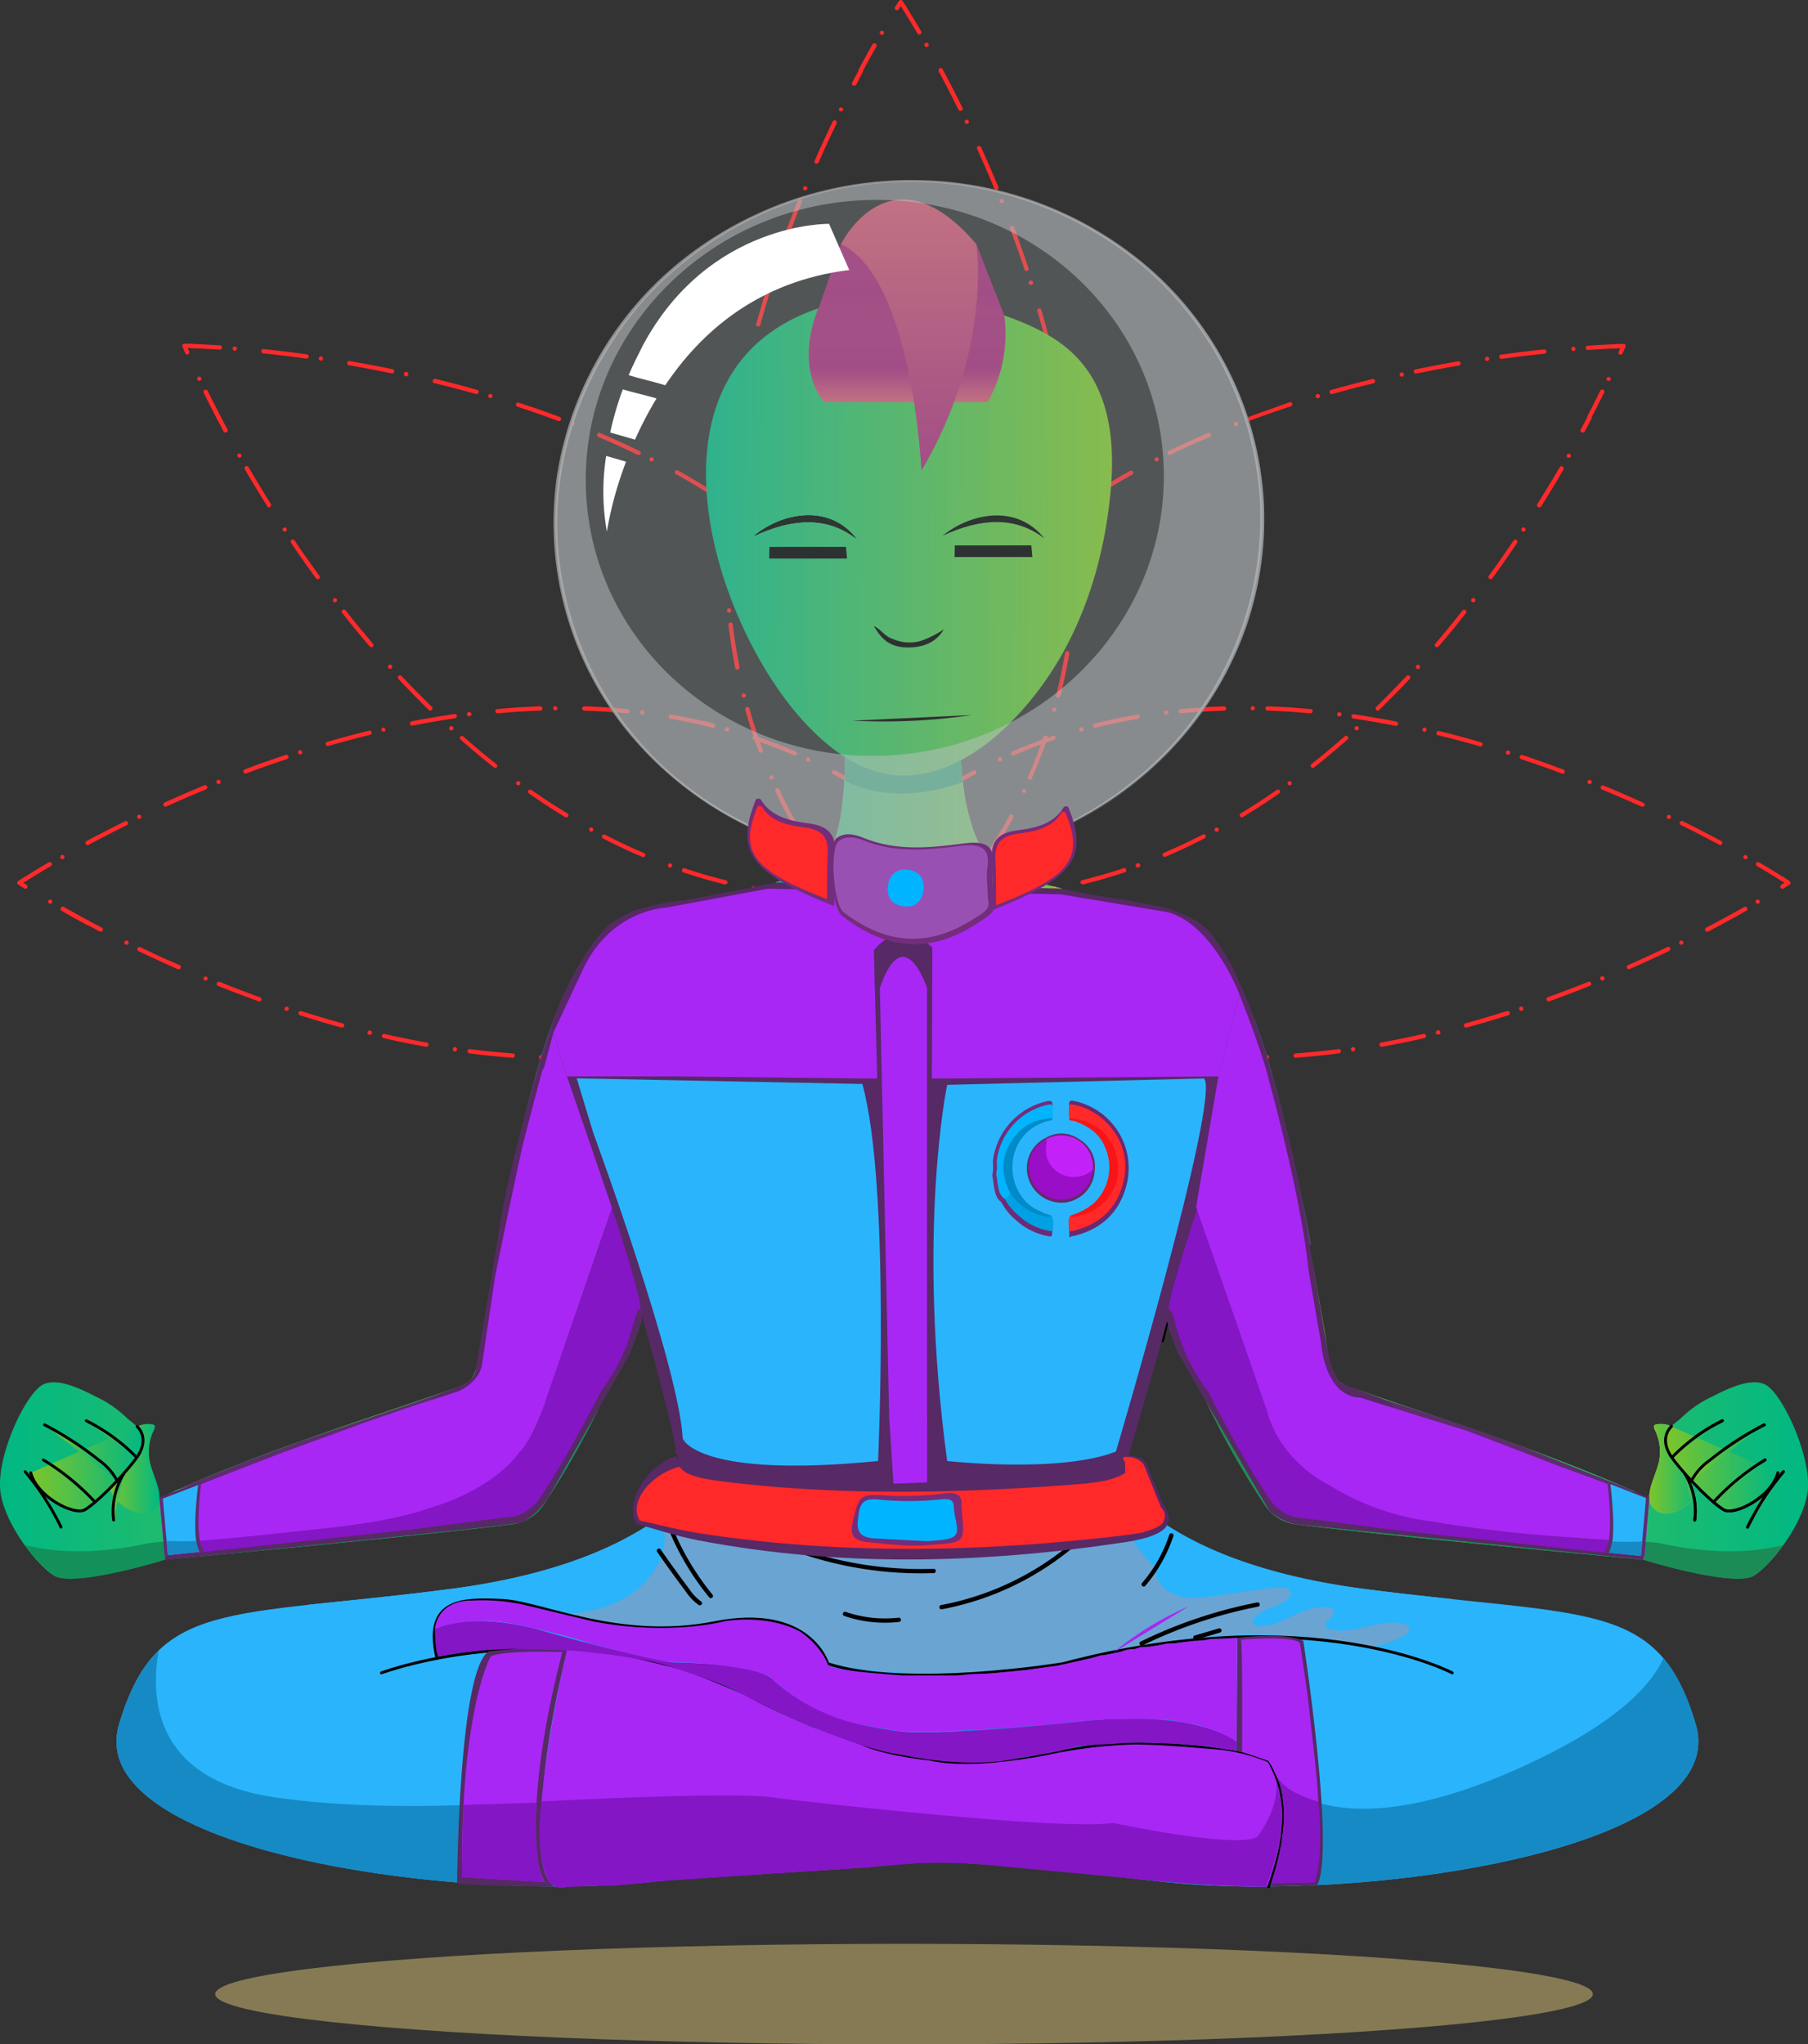 <svg xmlns="http://www.w3.org/2000/svg" xmlns:xlink="http://www.w3.org/1999/xlink" viewBox="0 0 358.35 405.14"><rect x="0" y="0" width="358.35" height="405.14" fill="#333333" stroke="none"/><defs><style>.cls-1{isolation:isolate;}.cls-2{fill:#ff292a;}.cls-3{fill:#d9c375;}.cls-3,.cls-54,.cls-6{opacity:0.5;}.cls-3,.cls-33,.cls-54,.cls-6{mix-blend-mode:multiply;}.cls-4{fill:#2ab4fc;}.cls-5{fill:#168ac5;}.cls-6{fill:#ab94a8;}.cls-7,.cls-8{fill:none;}.cls-15,.cls-16,.cls-17,.cls-18,.cls-19,.cls-20,.cls-24,.cls-25,.cls-26,.cls-27,.cls-28,.cls-29,.cls-7,.cls-8{stroke:#020000;stroke-linecap:round;stroke-linejoin:round;}.cls-15,.cls-16,.cls-17,.cls-18,.cls-19,.cls-20,.cls-24,.cls-25,.cls-26,.cls-27,.cls-28,.cls-29,.cls-7{stroke-width:0.57px;}.cls-8{stroke-width:0.85px;}.cls-9{fill:#a827f5;}.cls-10{fill:url(#Degradado_sin_nombre_8);}.cls-11{fill:#1c8c56;}.cls-12,.cls-33{fill:#503f6e;}.cls-13{fill:#dbb1a1;}.cls-14{fill:url(#Degradado_sin_nombre_8-2);}.cls-15{fill:url(#Degradado_sin_nombre_8-3);}.cls-16{fill:url(#Degradado_sin_nombre_8-4);}.cls-17{fill:url(#Degradado_sin_nombre_8-5);}.cls-18{fill:url(#Degradado_sin_nombre_8-6);}.cls-19{fill:url(#Degradado_sin_nombre_8-7);}.cls-20{fill:url(#Degradado_sin_nombre_8-8);}.cls-21{fill:url(#Degradado_sin_nombre_4);}.cls-22{fill:#12925a;}.cls-23{fill:url(#Degradado_sin_nombre_8-9);}.cls-24{fill:url(#Degradado_sin_nombre_8-10);}.cls-25{fill:url(#Degradado_sin_nombre_8-11);}.cls-26{fill:url(#Degradado_sin_nombre_8-12);}.cls-27{fill:url(#Degradado_sin_nombre_8-13);}.cls-28{fill:url(#Degradado_sin_nombre_8-14);}.cls-29{fill:url(#Degradado_sin_nombre_8-15);}.cls-30{fill:#e5bcad;}.cls-31{fill:url(#Degradado_sin_nombre_4-2);}.cls-32{fill:url(#Degradado_sin_nombre_23);}.cls-33{opacity:0.2;}.cls-34{fill:url(#Degradado_sin_nombre_4-3);}.cls-35{fill:#572965;}.cls-36{fill:#000502;}.cls-37{fill:#8416c5;}.cls-38{fill:#5d2d6d;}.cls-39{fill:#6a296f;}.cls-40{fill:#732d7a;}.cls-41{fill:#66286b;}.cls-42{fill:#6e2b75;}.cls-43{fill:#00b4fd;}.cls-44{fill:#9a0ec8;}.cls-45{fill:#c222f8;}.cls-46{fill:#f81517;}.cls-47{fill:#008ac7;}.cls-48{fill:#00a1e4;}.cls-49{fill:url(#Degradado_sin_nombre_54);}.cls-50{fill:url(#Degradado_sin_nombre_55);}.cls-51{fill:url(#Áåçûìÿííûé_ãðàäèåíò_60);}.cls-52{fill:#8d8d8e;}.cls-53{fill:#9ca6a9;opacity:0.3;}.cls-54{fill:#bec2c4;}.cls-55{fill:#fff;mix-blend-mode:overlay;}.cls-56{fill:#9851b3;}.cls-57{fill:#00b4ff;}</style><linearGradient id="Degradado_sin_nombre_8" x1="224.72" y1="256.01" x2="362.75" y2="256.01" gradientUnits="userSpaceOnUse"><stop offset="0" stop-color="#7ec529"/><stop offset="1" stop-color="#01b883"/></linearGradient><linearGradient id="Degradado_sin_nombre_8-2" x1="331.29" y1="300.36" x2="341.65" y2="300.36" xlink:href="#Degradado_sin_nombre_8"/><linearGradient id="Degradado_sin_nombre_8-3" x1="334.52" y1="300.36" x2="356.78" y2="300.36" xlink:href="#Degradado_sin_nombre_8"/><linearGradient id="Degradado_sin_nombre_8-4" x1="344.06" y1="302.78" x2="354.23" y2="302.78" xlink:href="#Degradado_sin_nombre_8"/><linearGradient id="Degradado_sin_nombre_8-5" x1="339.6" y1="297.27" x2="354.08" y2="297.27" xlink:href="#Degradado_sin_nombre_8"/><linearGradient id="Degradado_sin_nombre_8-6" x1="335.85" y1="294.45" x2="345.77" y2="294.45" xlink:href="#Degradado_sin_nombre_8"/><linearGradient id="Degradado_sin_nombre_8-7" x1="338.35" y1="305.96" x2="340.41" y2="305.96" xlink:href="#Degradado_sin_nombre_8"/><linearGradient id="Degradado_sin_nombre_8-8" x1="350.77" y1="306.44" x2="357.88" y2="306.44" xlink:href="#Degradado_sin_nombre_8"/><linearGradient id="Degradado_sin_nombre_4" x1="4.4" y1="256.01" x2="142.42" y2="256.01" gradientUnits="userSpaceOnUse"><stop offset="0" stop-color="#01b883"/><stop offset="1" stop-color="#7ec529"/></linearGradient><linearGradient id="Degradado_sin_nombre_8-9" x1="25.62" y1="300.36" x2="35.98" y2="300.36" xlink:href="#Degradado_sin_nombre_8"/><linearGradient id="Degradado_sin_nombre_8-10" x1="10.49" y1="300.36" x2="32.75" y2="300.36" xlink:href="#Degradado_sin_nombre_8"/><linearGradient id="Degradado_sin_nombre_8-11" x1="13.04" y1="302.78" x2="23.21" y2="302.78" xlink:href="#Degradado_sin_nombre_8"/><linearGradient id="Degradado_sin_nombre_8-12" x1="13.19" y1="297.27" x2="27.67" y2="297.27" xlink:href="#Degradado_sin_nombre_8"/><linearGradient id="Degradado_sin_nombre_8-13" x1="21.5" y1="294.45" x2="31.42" y2="294.45" xlink:href="#Degradado_sin_nombre_8"/><linearGradient id="Degradado_sin_nombre_8-14" x1="26.86" y1="305.96" x2="28.92" y2="305.96" xlink:href="#Degradado_sin_nombre_8"/><linearGradient id="Degradado_sin_nombre_8-15" x1="9.39" y1="306.44" x2="16.5" y2="306.44" xlink:href="#Degradado_sin_nombre_8"/><linearGradient id="Degradado_sin_nombre_4-2" x1="158.16" y1="170.78" x2="214.74" y2="170.78" xlink:href="#Degradado_sin_nombre_4"/><linearGradient id="Degradado_sin_nombre_23" x1="171.72" y1="159.09" x2="195.23" y2="159.09" gradientUnits="userSpaceOnUse"><stop offset="1" stop-color="#00995d"/><stop offset="1" stop-color="#7ec529"/></linearGradient><linearGradient id="Degradado_sin_nombre_4-3" x1="145.83" y1="110.48" x2="208.56" y2="110.48" gradientTransform="matrix(1.28, -0.01, -0.01, 1.13, -42.08, -8.54)" xlink:href="#Degradado_sin_nombre_4"/><linearGradient id="Degradado_sin_nombre_54" x1="184.2" y1="89.01" x2="184.2" y2="67.13" gradientUnits="userSpaceOnUse"><stop offset="0" stop-color="#d25c73"/><stop offset="0.27" stop-color="#aa2e77"/><stop offset="0.32" stop-color="#a52977"/><stop offset="0.52" stop-color="#a72c77"/></linearGradient><linearGradient id="Degradado_sin_nombre_55" x1="180.65" y1="62.54" x2="180.65" y2="48.39" gradientUnits="userSpaceOnUse"><stop offset="0" stop-color="#d25c73"/><stop offset="0" stop-color="#aa2e77"/><stop offset="0.32" stop-color="#a52977"/><stop offset="0.52" stop-color="#a72c77"/></linearGradient><linearGradient id="Áåçûìÿííûé_ãðàäèåíò_60" x1="184.66" y1="102.54" x2="184.66" y2="48.83" gradientUnits="userSpaceOnUse"><stop offset="0" stop-color="#a52977"/><stop offset="1" stop-color="#d25c73"/></linearGradient></defs><title>filosofia</title><g class="cls-1"><g id="Objects"><path class="cls-2" d="M183.71,11.32a.44.44,0,0,1-.36-.19c-.16-.26-.3-.47-.41-.64-.11.17-.25.38-.4.64a.44.44,0,0,1-.59.13.42.42,0,0,1-.13-.59c.49-.78.77-1.19.77-1.19a.42.42,0,0,1,.35-.19h0a.41.41,0,0,1,.35.19s.28.41.78,1.19a.44.44,0,0,1-.14.59A.46.46,0,0,1,183.71,11.32Z" transform="translate(-4.4 -9.29)"/><path class="cls-2" d="M175,23.7a.35.35,0,0,1-.2-.05.43.43,0,0,1-.23-.37.46.46,0,0,1,0-.2c.91-1.69,1.84-3.38,2.77-5a.44.44,0,0,1,.59-.16.41.41,0,0,1,.19.25.42.42,0,0,1,0,.33c-1,1.7-1.88,3.34-2.77,5A.4.4,0,0,1,175,23.7Zm4.19-7.49a.54.54,0,0,1-.21-.05.44.44,0,0,1-.15-.59h0a.44.44,0,0,1,.57-.14.43.43,0,0,1,.2.26.4.4,0,0,1-.05.32A.41.41,0,0,1,179.2,16.21Z" transform="translate(-4.4 -9.29)"/><path class="cls-2" d="M181.9,198.64a.44.44,0,0,1-.29-.11l0,0,0,0c-1.39-1.33-2.75-2.69-4.06-4.07a.43.43,0,0,1-.12-.31.47.47,0,0,1,.14-.29.43.43,0,0,1,.6,0c1.34,1.4,2.69,2.76,4,4h0l0,0a.42.42,0,0,1,0,.6A.4.4,0,0,1,181.9,198.64Zm-6-6.18a.43.43,0,0,1-.31-.14.45.45,0,0,1-.11-.31.43.43,0,1,1,.71.34A.44.44,0,0,1,175.87,192.46Zm-3.72-4.34a.42.42,0,0,1-.33-.16c-.61-.75-1.22-1.51-1.79-2.25-1.17-1.53-2.31-3.08-3.38-4.63h0a.41.41,0,0,1-.07-.32.39.39,0,0,1,.18-.27.43.43,0,0,1,.59.11c1.05,1.53,2.18,3.08,3.36,4.6.55.72,1.13,1.45,1.77,2.23a.44.44,0,0,1,.09.31.4.4,0,0,1-.15.29A.45.45,0,0,1,172.15,188.12Zm-6.74-9.24a.43.43,0,0,1-.36-.2.44.44,0,0,1-.06-.32.38.38,0,0,1,.19-.26.42.42,0,0,1,.58.12.44.44,0,0,1,.06.32.42.42,0,0,1-.18.27A.48.48,0,0,1,165.41,178.88Zm-3-4.88a.45.45,0,0,1-.37-.22c-.48-.84-1-1.68-1.39-2.51-.9-1.66-1.76-3.39-2.57-5.12h0a.43.43,0,1,1,.77-.36c.8,1.7,1.65,3.4,2.54,5.06l0,0c.44.83.91,1.67,1.38,2.49a.42.42,0,0,1-.16.58A.37.37,0,0,1,162.42,174Zm-5.13-10.23a.43.43,0,0,1-.39-.25.42.42,0,0,1,0-.33.39.39,0,0,1,.22-.23.43.43,0,0,1,.56.22.4.4,0,0,1,0,.32.49.49,0,0,1-.23.24A.47.47,0,0,1,157.29,163.77Zm-2.13-5.31a.42.42,0,0,1-.4-.28c-.32-.87-.64-1.78-.95-2.7-.61-1.8-1.18-3.65-1.7-5.49a.43.43,0,1,1,.82-.23c.51,1.83,1.08,3.66,1.68,5.44.32,1,.63,1.84.95,2.69a.42.42,0,0,1-.25.54Zm-3.37-10.92a.43.43,0,0,1-.41-.33.42.42,0,0,1,.31-.51.42.42,0,1,1,.2.82ZM150.54,142a.42.42,0,0,1-.41-.34c-.19-.94-.36-1.89-.52-2.82-.32-1.86-.59-3.77-.82-5.67h0a.43.43,0,1,1,.85-.1c.23,1.9.5,3.79.82,5.64v0c.16.88.33,1.81.51,2.76a.45.45,0,0,1-.06.32.44.44,0,0,1-.27.17Zm-1.64-11.31a.42.42,0,0,1-.42-.37s0,0,0,0a.43.43,0,0,1,.39-.46.42.42,0,0,1,.46.38v0a.43.43,0,0,1-.38.45Zm-.4-5.71h0a.41.41,0,0,1-.42-.4c-.05-.9-.09-1.83-.12-2.87,0-1.24-.05-2.55-.05-3.88,0-.59,0-1.21,0-1.86a.41.41,0,0,1,.42-.41.42.42,0,0,1,.43.42c0,.6,0,1.22,0,1.85,0,1.3,0,2.6.06,3.86,0,1,.07,1.94.11,2.85a.42.42,0,0,1-.4.44Zm-.11-11.43h0a.43.43,0,0,1-.3-.14.38.38,0,0,1-.11-.3.41.41,0,0,1,.42-.41h0a.41.41,0,0,1,.29.13.39.39,0,0,1,.11.31A.42.42,0,0,1,148.39,113.5Zm.31-5.71h0a.43.43,0,0,1-.39-.46c.07-1,.15-1.93.24-2.86.17-1.85.38-3.77.62-5.69a.43.43,0,0,1,.85.1c-.25,1.91-.46,3.82-.63,5.67v0c-.08.83-.15,1.75-.23,2.79A.43.43,0,0,1,148.7,107.79Zm1.24-11.36h-.06a.43.43,0,1,1,.13-.84.42.42,0,0,1,.35.48A.43.43,0,0,1,149.94,96.43Zm.92-5.65h-.07a.43.43,0,0,1-.28-.18.42.42,0,0,1-.06-.31c.14-.83.31-1.7.52-2.82.37-1.86.77-3.74,1.19-5.6v0a.44.44,0,0,1,.51-.32A.44.44,0,0,1,153,82c-.43,1.85-.83,3.73-1.19,5.59-.19.95-.36,1.89-.53,2.81A.43.43,0,0,1,150.86,90.78Zm2.38-11.2h-.1a.45.45,0,0,1-.27-.2.42.42,0,0,1,.47-.63.42.42,0,0,1,.31.51A.42.42,0,0,1,153.24,79.58ZM154.67,74l-.11,0a.43.43,0,0,1-.26-.2.45.45,0,0,1,0-.32l.78-2.76c.53-1.84,1.09-3.69,1.66-5.49a.43.43,0,0,1,.54-.28.45.45,0,0,1,.24.21.36.36,0,0,1,0,.32c-.56,1.78-1.12,3.62-1.65,5.47-.26.89-.52,1.82-.78,2.75A.43.43,0,0,1,154.67,74Zm3.32-11-.13,0a.43.43,0,1,1,.54-.27A.44.44,0,0,1,158,63.08Zm1.87-5.41a.32.32,0,0,1-.14,0,.4.4,0,0,1-.24-.22.4.4,0,0,1,0-.32c.29-.8.63-1.75,1-2.7.66-1.76,1.35-3.56,2.06-5.35a.43.43,0,0,1,.56-.23.4.4,0,0,1,.23.23.4.4,0,0,1,0,.32c-.71,1.76-1.4,3.55-2.06,5.31v0c-.32.85-.65,1.75-1,2.69A.43.43,0,0,1,159.86,57.67ZM164,47a.29.29,0,0,1-.16,0,.42.42,0,0,1-.24-.54h0a.42.42,0,0,1,.55-.23.37.37,0,0,1,.23.23.36.36,0,0,1,0,.32A.42.42,0,0,1,164,47Zm2.25-5.27a.33.33,0,0,1-.17,0,.41.41,0,0,1-.22-.56c.39-.89.78-1.78,1.16-2.62.82-1.8,1.64-3.54,2.43-5.19a0,0,0,0,1,0,0,.43.43,0,0,1,.56-.19.39.39,0,0,1,.21.24.4.4,0,0,1,0,.32c-.84,1.75-1.65,3.49-2.42,5.19-.35.76-.76,1.67-1.16,2.61A.44.44,0,0,1,166.24,41.72Zm4.84-10.38a.41.41,0,0,1-.19,0,.42.42,0,0,1-.19-.57h0a.43.43,0,0,1,.57-.18.39.39,0,0,1,.21.24.42.42,0,0,1,0,.31h0A.42.42,0,0,1,171.08,31.34Zm2.59-5.1a.49.49,0,0,1-.2,0,.44.44,0,0,1-.18-.58l1.34-2.53s0,0,0,0a.44.44,0,0,1,.57-.16.49.49,0,0,1,.21.26.4.4,0,0,1,0,.32c-.45.85-.9,1.7-1.33,2.53A.44.44,0,0,1,173.67,26.24Z" transform="translate(-4.4 -9.29)"/><path class="cls-2" d="M182.94,199.62a.41.41,0,0,1-.29-.11l-1-1a.42.42,0,1,1,.59-.61l.74.7.74-.7a.42.42,0,0,1,.59.61l-1,1A.39.39,0,0,1,182.94,199.62Z" transform="translate(-4.4 -9.29)"/><path class="cls-2" d="M188,194.6a.42.42,0,0,1-.3-.12.46.46,0,0,1-.13-.29.43.43,0,0,1,.12-.31h0a.43.43,0,0,1,.59,0,.39.39,0,0,1,.13.29.4.4,0,0,1-.11.31A.46.46,0,0,1,188,194.6Zm1.95-2.1a.44.44,0,0,1-.29-.11.42.42,0,0,1,0-.6c1.3-1.44,2.55-2.89,3.72-4.32a.43.43,0,0,1,.6-.06.44.44,0,0,1,.15.32.42.42,0,0,1-.09.27c-1.2,1.47-2.46,2.93-3.75,4.36A.41.41,0,0,1,190,192.5Z" transform="translate(-4.4 -9.29)"/><path class="cls-2" d="M193.69,188.16a.37.37,0,0,1-.26-.1.4.4,0,0,1-.16-.28.46.46,0,0,1,.1-.32c.59-.72,1.19-1.47,1.77-2.23a.44.44,0,0,1,.6-.07.43.43,0,0,1,.07.59c-.55.72-1.15,1.47-1.78,2.24h0A.46.46,0,0,1,193.69,188.16Zm5.16-6.86a.41.41,0,0,1-.24-.08.42.42,0,0,1-.18-.27.46.46,0,0,1,.07-.32h0a.45.45,0,0,1,.58-.1.43.43,0,0,1,.12.58s0,0,0,0A.44.44,0,0,1,198.85,181.3Zm1.59-2.38a.39.39,0,0,1-.23-.07.4.4,0,0,1-.18-.26.44.44,0,0,1,.06-.32c1-1.62,2-3.26,3-4.86.47-.82.94-1.66,1.39-2.5a.44.44,0,0,1,.57-.17.43.43,0,0,1,.18.58c-.45.83-.92,1.68-1.4,2.51-.93,1.63-1.94,3.28-3,4.9A.42.42,0,0,1,200.44,178.92Zm6.95-12.49a.58.58,0,0,1-.18,0,.47.47,0,0,1-.22-.24.42.42,0,0,1,0-.33h0a.43.43,0,0,1,.77.37h0A.44.44,0,0,1,207.39,166.43Zm1.18-2.61a.33.33,0,0,1-.17,0,.4.4,0,0,1-.23-.23.4.4,0,0,1,0-.32c.76-1.76,1.47-3.54,2.12-5.3a.08.08,0,0,1,0,0c.32-.88.63-1.77.93-2.65a.43.43,0,0,1,.54-.26.4.4,0,0,1,.25.21.42.42,0,0,1,0,.33c-.31.91-.63,1.82-1,2.71-.67,1.8-1.39,3.6-2.14,5.33A.43.43,0,0,1,208.57,163.82Zm4.78-13.49h-.12a.45.45,0,0,1-.26-.21.39.39,0,0,1,0-.32.42.42,0,0,1,.52-.29.43.43,0,0,1,.29.52A.41.41,0,0,1,213.35,150.33Zm.73-2.77H214a.46.46,0,0,1-.26-.19.4.4,0,0,1,0-.32c.45-1.82.87-3.69,1.24-5.57.18-.91.35-1.86.52-2.81a.42.42,0,0,1,.49-.35.43.43,0,0,1,.34.5c-.15.92-.33,1.87-.51,2.82-.37,1.88-.8,3.76-1.26,5.6h0A.43.43,0,0,1,214.08,147.56Zm2.59-14.07h0a.43.43,0,0,1-.29-.16.39.39,0,0,1-.08-.31.42.42,0,0,1,.47-.37.4.4,0,0,1,.28.16.39.39,0,0,1,.09.29v0A.43.43,0,0,1,216.67,133.49Zm.3-2.84h0a.45.45,0,0,1-.39-.47c.18-1.85.32-3.77.42-5.69.05-.9.09-1.83.12-2.85a.41.41,0,0,1,.42-.41h0a.43.43,0,0,1,.42.43c0,1-.07,2-.12,2.88-.1,1.92-.24,3.84-.42,5.71h0A.43.43,0,0,1,217,130.65Zm.59-14.3h0a.43.43,0,1,1,0-.85.41.41,0,0,1,.43.4v0A.42.42,0,0,1,217.56,116.35Zm-.06-2.87h0a.43.43,0,0,1-.43-.41c-.06-1.89-.17-3.81-.3-5.71-.07-1-.15-1.91-.24-2.85a.43.43,0,0,1,.39-.46.41.41,0,0,1,.46.38c.09,1,.17,1.93.23,2.86.14,1.9.25,3.84.31,5.75a.41.41,0,0,1-.11.3.49.49,0,0,1-.3.14Zm-1.18-14.27a.43.43,0,0,1-.43-.37.46.46,0,0,1,.09-.32.4.4,0,0,1,.28-.16.43.43,0,0,1,.48.37.43.43,0,0,1-.37.47Zm-.39-2.84a.42.42,0,0,1-.42-.36c-.27-1.82-.58-3.72-.92-5.64-.15-.82-.32-1.71-.53-2.81a.45.45,0,0,1,.06-.32.5.5,0,0,1,.27-.18.43.43,0,0,1,.5.34c.17.84.34,1.74.53,2.82.34,1.87.65,3.77.93,5.66a.44.44,0,0,1-.36.49Zm-2.65-14.06a.42.42,0,0,1-.41-.34h0a.44.44,0,0,1,0-.3.4.4,0,0,1,.27-.19.43.43,0,0,1,.51.32.44.44,0,0,1-.32.51Zm-.65-2.79a.43.43,0,0,1-.42-.32c-.44-1.81-.92-3.66-1.42-5.5,0,0,0,0,0,0-.23-.85-.49-1.75-.77-2.75a.4.4,0,0,1,0-.32.41.41,0,0,1,.26-.2.42.42,0,0,1,.52.29c.25.86.51,1.76.78,2.75h0a.06.06,0,0,1,0,0c.5,1.81,1,3.67,1.43,5.51a.44.44,0,0,1-.31.52Zm-3.88-13.78a.42.42,0,0,1-.13-.83.44.44,0,0,1,.54.28.43.43,0,0,1-.28.53ZM207.87,63a.43.43,0,0,1-.41-.29c-.57-1.74-1.2-3.56-1.87-5.41-.31-.87-.64-1.78-1-2.68a.42.42,0,0,1,0-.33.43.43,0,0,1,.24-.22.44.44,0,0,1,.55.25c.31.83.63,1.71,1,2.68v.06c.67,1.87,1.28,3.63,1.86,5.38h0a.47.47,0,0,1,0,.31A.4.4,0,0,1,208,63,.31.31,0,0,1,207.87,63Zm-4.93-13.45a.41.41,0,0,1-.39-.26s0,0,0,0a.47.47,0,0,1,0-.31.49.49,0,0,1,.24-.23.44.44,0,0,1,.55.24.4.4,0,0,1,0,.32.37.37,0,0,1-.23.23A.41.41,0,0,1,202.94,49.57Zm-1.08-2.65a.42.42,0,0,1-.39-.26c-.73-1.76-1.48-3.52-2.25-5.26v0c-.41-.92-.78-1.76-1.15-2.57a.42.42,0,0,1,.77-.35c.36.78.77,1.69,1.18,2.62.75,1.71,1.51,3.49,2.25,5.27h0a.44.44,0,0,1,0,.32.44.44,0,0,1-.4.26ZM196,33.85a.41.41,0,0,1-.37-.23h0a.42.42,0,0,1,0-.33.4.4,0,0,1,.22-.24.42.42,0,0,1,.56.2.4.4,0,0,1,0,.32.42.42,0,0,1-.22.25A.48.48,0,0,1,196,33.85Zm-1.25-2.58a.42.42,0,0,1-.38-.23c-.84-1.7-1.71-3.41-2.59-5.11l-1.34-2.52a.42.42,0,0,1,0-.33.44.44,0,0,1,.21-.25.44.44,0,0,1,.58.18l1.34,2.53c.91,1.75,1.76,3.42,2.6,5.12a.42.42,0,0,1-.38.61Zm-6.71-12.66a.42.42,0,0,1-.37-.21.43.43,0,1,1,.58.16A.38.38,0,0,1,188.06,18.61Zm-1.43-2.48a.44.44,0,0,1-.37-.21c-1-1.71-2-3.33-2.92-4.8a.4.4,0,0,1-.05-.32.42.42,0,0,1,.18-.27.44.44,0,0,1,.59.13c.95,1.5,1.94,3.13,2.93,4.83a.41.41,0,0,1-.15.58A.39.39,0,0,1,186.63,16.13Z" transform="translate(-4.4 -9.29)"/><path class="cls-2" d="M9.46,185.43a.46.46,0,0,1-.23-.06L8,184.6a.44.44,0,0,1-.19-.36.42.42,0,0,1,.19-.35l1.19-.77a.43.43,0,0,1,.46.72l-.64.4.64.41a.42.42,0,0,1,.13.59A.44.44,0,0,1,9.46,185.43Z" transform="translate(-4.4 -9.29)"/><path class="cls-2" d="M21.84,192.6a.46.46,0,0,1-.2,0c-1.75-.94-3.44-1.88-5-2.77h0a.39.39,0,0,1-.2-.25.39.39,0,0,1,0-.32A.43.43,0,0,1,17,189c1.65.93,3.33,1.86,5,2.76a.42.42,0,0,1,.18.57A.44.44,0,0,1,21.84,192.6Zm-7.49-4.2a.39.39,0,0,1-.21-.06.41.41,0,0,1-.15-.58.43.43,0,0,1,.57-.15h0a.42.42,0,0,1,.15.58A.44.44,0,0,1,14.35,188.4Z" transform="translate(-4.4 -9.29)"/><path class="cls-2" d="M116.35,219.29h-1.86a.43.43,0,0,1-.42-.43.42.42,0,0,1,.43-.42c1.8,0,3.83,0,5.7,0,.91,0,1.84-.06,2.85-.12a.44.44,0,0,1,.45.41.42.42,0,0,1-.41.44c-.87,0-1.8.09-2.86.12C118.92,219.28,117.61,219.29,116.35,219.29Zm-4.71-.08h0a.43.43,0,0,1-.3-.13.49.49,0,0,1-.11-.31.42.42,0,0,1,.42-.41h0a.44.44,0,0,1,.3.14.38.38,0,0,1,.11.3A.43.43,0,0,1,111.64,219.21Zm-5.71-.3h0c-1-.08-1.92-.15-2.84-.24h0c-1.87-.18-3.78-.38-5.66-.63a.43.43,0,0,1-.37-.47.44.44,0,0,1,.48-.37c1.89.24,3.8.45,5.67.63l2.84.23a.42.42,0,0,1,.39.45A.43.43,0,0,1,105.93,218.91Zm22.88-.21h0a.42.42,0,0,1-.42-.38.41.41,0,0,1,.38-.46.42.42,0,0,1,.46.38.42.42,0,0,1-.38.46Zm2.81-.31a.42.42,0,0,1-.42-.37.39.39,0,0,1,.09-.31.4.4,0,0,1,.28-.16c1.88-.23,3.77-.5,5.64-.82l2.8-.51a.41.41,0,0,1,.5.33.42.42,0,0,1-.33.5c-.9.18-1.82.35-2.83.52-1.87.32-3.79.59-5.68.82h0Zm-37.05-.73h-.06a.46.46,0,0,1-.29-.17.42.42,0,0,1-.07-.31.44.44,0,0,1,.48-.37.46.46,0,0,1,.28.17.5.5,0,0,1,.08.32A.43.43,0,0,1,94.57,217.66Zm-5.66-.92h-.07c-.94-.17-1.89-.34-2.82-.53-1.87-.36-3.76-.76-5.61-1.19a.43.43,0,0,1-.32-.51.43.43,0,0,1,.51-.32c1.81.42,3.69.82,5.59,1.19l2.8.53a.43.43,0,0,1,.35.49A.44.44,0,0,1,88.91,216.74Zm56.76-.93a.43.43,0,0,1-.41-.32.44.44,0,0,1,.31-.52.45.45,0,0,1,.52.31.43.43,0,0,1-.31.52h-.11Zm2.77-.73a.43.43,0,0,1-.41-.31.4.4,0,0,1,0-.32.44.44,0,0,1,.25-.21c1.84-.51,3.68-1.08,5.45-1.68.9-.3,1.8-.62,2.68-.94a.43.43,0,0,1,.55.25.42.42,0,0,1-.25.54c-.86.32-1.77.64-2.71,1-1.78.6-3.62,1.17-5.48,1.69h0A.22.22,0,0,1,148.44,215.08Zm-70.72-.71h-.1a.43.43,0,1,1,.2-.83.41.41,0,0,1,.31.51A.44.44,0,0,1,77.72,214.37Zm-5.54-1.44h-.12l-2.75-.78h0c-1.77-.51-3.6-1.07-5.46-1.66h0a.44.44,0,0,1-.28-.54.43.43,0,0,1,.54-.27c1.82.57,3.66,1.13,5.47,1.65l2.75.78a.41.41,0,0,1,.29.52A.41.41,0,0,1,72.18,212.93Zm89.73-2.62a.42.42,0,0,1-.39-.26.44.44,0,0,1,.22-.56h0a.43.43,0,0,1,.32.79h0A.41.41,0,0,1,161.91,210.31Zm-100.69-.7h-.14a.43.43,0,0,1-.27-.54.46.46,0,0,1,.54-.27.44.44,0,0,1,.27.54A.43.43,0,0,1,61.22,209.61Zm103.3-.47a.43.43,0,0,1-.38-.25.42.42,0,0,1,0-.33.41.41,0,0,1,.22-.23c1.71-.8,3.42-1.66,5.07-2.55h0c.8-.43,1.64-.89,2.5-1.38a.42.42,0,0,1,.42.73c-.86.49-1.7,1-2.51,1.4-1.69.9-3.42,1.77-5.14,2.57A.41.41,0,0,1,164.52,209.14ZM55.8,207.74a.36.36,0,0,1-.14,0l-2.69-1c-1.81-.67-3.61-1.37-5.35-2.06a.49.49,0,0,1-.24-.23.47.47,0,0,1,0-.33.44.44,0,0,1,.55-.24c1.82.73,3.61,1.42,5.34,2.07l2.68,1a.43.43,0,0,1,.26.54A.43.43,0,0,1,55.8,207.74Zm-10.68-4.12a.45.45,0,0,1-.16,0,.43.43,0,0,1,.33-.79.43.43,0,0,1,.23.55A.44.44,0,0,1,45.12,203.62ZM177,202.2a.41.41,0,0,1-.36-.2.44.44,0,0,1-.06-.32.42.42,0,0,1,.19-.26.42.42,0,1,1,.47.7h0A.48.48,0,0,1,177,202.2Zm-137.16-.83a.33.33,0,0,1-.17,0c-1-.42-1.91-.85-2.62-1.17-1.73-.78-3.47-1.59-5.2-2.42a.43.43,0,0,1-.2-.57.44.44,0,0,1,.57-.2c1.82.87,3.51,1.67,5.18,2.42l0,0L40,200.55a.45.45,0,0,1,.22.57A.43.43,0,0,1,39.86,201.37Zm139.53-.76a.42.42,0,0,1-.35-.19.4.4,0,0,1-.06-.32.41.41,0,0,1,.17-.27c1.55-1.06,3.1-2.2,4.61-3.36l0,0c.77-.6,1.49-1.17,2.2-1.75a.43.43,0,1,1,.54.66c-.75.61-1.5,1.21-2.25,1.78-1.52,1.17-3.08,2.31-4.64,3.39A.46.46,0,0,1,179.39,200.61ZM29.48,196.53a.45.45,0,0,1-.19-.05.42.42,0,0,1,.37-.76h0a.42.42,0,0,1,.19.57A.44.44,0,0,1,29.48,196.53Zm-5.11-2.59a.41.41,0,0,1-.19-.05l-2.53-1.34h0a.51.51,0,0,1-.21-.25.43.43,0,0,1,.61-.5l2.53,1.33a.43.43,0,0,1-.2.81Zm166.23-2.21a.43.43,0,0,1-.32-.14.44.44,0,0,1,0-.6.43.43,0,0,1,.6,0,.38.38,0,0,1,.11.3.39.39,0,0,1-.14.3A.43.43,0,0,1,190.6,191.73Zm2.1-1.95a.4.4,0,0,1-.31-.13.42.42,0,0,1-.12-.3.42.42,0,0,1,.13-.3c1.36-1.29,2.71-2.63,4-4l0,0,0,0a.45.45,0,0,1,.6,0,.43.43,0,0,1,0,.6s0,0,0,0h0c-1.32,1.38-2.69,2.75-4.06,4.06A.44.44,0,0,1,192.7,189.78Z" transform="translate(-4.4 -9.29)"/><path class="cls-2" d="M196.79,185.7a.4.4,0,0,1-.29-.12.43.43,0,0,1,0-.6c.24-.24.47-.49.7-.74l-.7-.74a.42.42,0,1,1,.62-.58c.32.34.65.68,1,1a.41.41,0,0,1,0,.58l-1,1A.43.43,0,0,1,196.79,185.7Z" transform="translate(-4.4 -9.29)"/><path class="cls-2" d="M192.74,179.59a.38.38,0,0,1-.29-.12.41.41,0,0,1,0-.6.43.43,0,0,1,.6,0,0,0,0,0,0,0,0,.4.4,0,0,1,.12.29.44.44,0,0,1-.11.31A.48.48,0,0,1,192.74,179.59Zm-2.1-2a.44.44,0,0,1-.29-.11c-1.4-1.27-2.85-2.52-4.32-3.71a.44.44,0,0,1-.16-.33.43.43,0,0,1,.1-.27.44.44,0,0,1,.6-.07c1.48,1.22,3,2.48,4.36,3.75h0a.42.42,0,0,1,0,.59A.45.45,0,0,1,190.64,177.64Z" transform="translate(-4.4 -9.29)"/><path class="cls-2" d="M9.46,183.9a.42.42,0,0,1-.36-.19.48.48,0,0,1-.06-.33.42.42,0,0,1,.19-.26c1-.62,2.59-1.62,4.83-2.93a.44.44,0,0,1,.58.15.42.42,0,0,1-.15.58c-2.39,1.4-4,2.43-4.81,2.92A.4.4,0,0,1,9.46,183.9Zm7.3-4.36a.44.44,0,0,1-.38-.21.47.47,0,0,1,0-.33.44.44,0,0,1,.21-.25.43.43,0,0,1,.42.74A.54.54,0,0,1,16.76,179.54Zm5-2.77a.4.4,0,0,1-.37-.22.43.43,0,0,1,.17-.58c.67-.36,1.57-.84,2.53-1.33h0l0,0c1.61-.85,3.32-1.71,5.07-2.58a.44.44,0,0,1,.57.19.42.42,0,0,1-.19.57c-1.67.83-3.33,1.67-5.08,2.58h0c-.91.47-1.75.92-2.54,1.34A.46.46,0,0,1,21.77,176.77Zm164.53-2.86a.44.44,0,0,1-.27-.09c-.73-.6-1.48-1.19-2.23-1.78a.4.4,0,0,1-.16-.28.39.39,0,0,1,.08-.31.44.44,0,0,1,.6-.08c.69.54,1.43,1.12,2.25,1.79a.39.39,0,0,1,.15.28.41.41,0,0,1-.09.31A.42.42,0,0,1,186.3,173.91ZM32,171.58a.42.42,0,0,1-.39-.24.4.4,0,0,1,0-.32.37.37,0,0,1,.2-.24h0a.44.44,0,0,1,.57.2.43.43,0,0,1-.2.57h0A.33.33,0,0,1,32,171.58Zm5.19-2.42a.43.43,0,0,1-.18-.82l2.62-1.17c1.71-.75,3.48-1.5,5.27-2.24,0,0,0,0,0,0a.42.42,0,0,1,.55.23.36.36,0,0,1,0,.32.42.42,0,0,1-.23.24c-1.66.69-3.38,1.42-5.23,2.23h0l-2.62,1.17A.47.47,0,0,1,37.18,169.16Zm142.26-.41a.4.4,0,0,1-.24-.07.42.42,0,0,1-.11-.59.42.42,0,1,1,.7.48A.41.41,0,0,1,179.44,168.75Zm-2.38-1.59a.39.39,0,0,1-.23-.07c-1.56-1-3.18-2-4.83-3h0c-.76-.44-1.58-.89-2.49-1.39a.41.41,0,0,1-.17-.57.44.44,0,0,1,.57-.18c.83.45,1.67.92,2.5,1.39h0l0,0c1.67,1,3.31,2,4.87,3a.44.44,0,0,1,.19.27.45.45,0,0,1-.06.32A.42.42,0,0,1,177.06,167.16Zm-129.35-2.5a.42.42,0,0,1-.39-.27.44.44,0,0,1,0-.32.43.43,0,0,1,.22-.22h0a.43.43,0,0,1,.56.24.42.42,0,0,1-.24.55h0A.32.32,0,0,1,47.71,164.66Zm5.35-2.07a.43.43,0,0,1-.4-.27.42.42,0,0,1,0-.33.43.43,0,0,1,.24-.22l2.69-1c1.9-.68,3.68-1.29,5.42-1.87a.43.43,0,0,1,.54.27.44.44,0,0,1-.27.54c-1.73.57-3.55,1.2-5.4,1.86l-2.69,1Zm111.51-2.38a.34.34,0,0,1-.18,0,.38.38,0,0,1-.22-.24.4.4,0,0,1,0-.32.43.43,0,0,1,.57-.2.42.42,0,0,1-.18.8ZM162,159a.33.33,0,0,1-.17,0c-1.71-.74-3.49-1.45-5.29-2.12-.92-.34-1.83-.66-2.69-.95a.45.45,0,0,1-.25-.22.4.4,0,0,1,0-.32.43.43,0,0,1,.54-.27q1.36.47,2.7,1h0l0,0c1.79.66,3.57,1.37,5.3,2.12h0a.43.43,0,0,1,.21.23.4.4,0,0,1,0,.32A.42.42,0,0,1,162,159Zm-98.08-.19a.43.43,0,0,1-.41-.3.45.45,0,0,1,0-.32.44.44,0,0,1,.25-.21.43.43,0,0,1,.53.28.42.42,0,0,1-.27.53h-.13Zm5.48-1.66a.43.43,0,0,1-.41-.31.4.4,0,0,1,0-.32.39.39,0,0,1,.25-.2c.92-.27,1.85-.53,2.76-.78,1.87-.51,3.73-1,5.56-1.44h0a.42.42,0,0,1,.49.31.41.41,0,0,1-.31.51c-1.83.45-3.69.93-5.53,1.44h0c-.86.23-1.75.48-2.72.76Zm11.09-2.87A.44.44,0,0,1,80,154a.43.43,0,0,1,.06-.33.4.4,0,0,1,.26-.18.43.43,0,0,1,.2.83h-.1Zm68-.06h-.12a.43.43,0,0,1-.29-.52.44.44,0,0,1,.52-.3s0,0,0,0a.41.41,0,0,1,.29.52A.43.43,0,0,1,148.47,154.26Zm-2.76-.73-.11,0c-1.82-.45-3.69-.87-5.55-1.24h0c-.92-.18-1.86-.36-2.8-.52a.43.43,0,0,1-.35-.49.42.42,0,0,1,.49-.34c.92.15,1.87.33,2.83.52,1.89.37,3.78.79,5.61,1.25a.42.42,0,0,1,.26.19.45.45,0,0,1,.05.32A.44.44,0,0,1,145.71,153.53Zm-59.66-.4a.43.43,0,0,1-.42-.34.44.44,0,0,1,.06-.32.41.41,0,0,1,.27-.18c.88-.18,1.79-.35,2.81-.53h.06c1.82-.33,3.71-.64,5.62-.92a.43.43,0,0,1,.48.36.42.42,0,0,1-.36.48c-1.88.28-3.77.59-5.64.92l-2.8.53Zm11.3-1.84a.43.43,0,0,1-.34-.69.4.4,0,0,1,.28-.16.43.43,0,1,1,.11.85Zm34.28-.35h0a.4.4,0,0,1-.28-.16.44.44,0,0,1-.09-.31.43.43,0,0,1,.48-.37h0a.42.42,0,0,1,.27.16.44.44,0,0,1,.09.31A.43.43,0,0,1,131.63,150.94ZM103,150.66a.43.43,0,0,1-.43-.39.43.43,0,0,1,.39-.46c.93-.09,1.9-.16,2.86-.23,1.94-.15,3.87-.25,5.74-.31h0a.43.43,0,0,1,0,.85c-1.84.06-3.76.16-5.71.3l-2.84.24Zm25.75,0h0c-1.84-.17-3.76-.32-5.69-.42l-2.85-.11a.42.42,0,0,1-.3-.13.43.43,0,0,1-.12-.31.42.42,0,0,1,.43-.41h0c1,0,1.94.07,2.87.12,2,.1,3.88.24,5.73.42a.43.43,0,0,1,0,.85Zm-14.3-.58h0a.44.44,0,0,1-.42-.42.42.42,0,0,1,.12-.3.44.44,0,0,1,.73.29.42.42,0,0,1-.42.43Z" transform="translate(-4.4 -9.29)"/><path class="cls-2" d="M41.52,79.57a.41.41,0,0,1-.39-.25L40.57,78a.43.43,0,0,1,0-.4.38.38,0,0,1,.36-.19l1.42,0a.42.42,0,0,1,.41.44.41.41,0,0,1-.42.41h0l-.75,0,.3.7a.44.44,0,0,1-.22.56Z" transform="translate(-4.4 -9.29)"/><path class="cls-2" d="M47.74,92.45a.44.44,0,0,1-.38-.23c-.91-1.74-1.78-3.45-2.59-5.1h0a.4.4,0,0,1,0-.32.42.42,0,0,1,.22-.25.44.44,0,0,1,.57.19c.81,1.65,1.68,3.36,2.59,5.1a.45.45,0,0,1,0,.2.42.42,0,0,1-.22.37A.46.46,0,0,1,47.74,92.45ZM43.9,84.77a.43.43,0,0,1-.39-.24h0a.44.44,0,0,1,.2-.56.44.44,0,0,1,.57.21.42.42,0,0,1-.2.56A.39.39,0,0,1,43.9,84.77Z" transform="translate(-4.4 -9.29)"/><path class="cls-2" d="M173.67,187.54h0a.42.42,0,0,1-.3-.72.43.43,0,0,1,.3-.13c1.89,0,3.81-.08,5.7-.2,1-.06,1.95-.13,2.84-.21a.42.42,0,0,1,.46.39.43.43,0,0,1-.39.46c-1,.08-1.93.16-2.86.21C177.46,187.46,175.53,187.53,173.67,187.54Zm-2.87,0h0a.45.45,0,0,1-.31-.14.46.46,0,0,1-.11-.3.41.41,0,0,1,.42-.41.43.43,0,0,1,.43.43A.44.44,0,0,1,170.8,187.53Zm-5.71-.27h0c-.94-.07-1.9-.16-2.86-.26-1.93-.2-3.84-.45-5.68-.74h0a.43.43,0,0,1-.36-.49.44.44,0,0,1,.49-.36c1.88.3,3.78.55,5.64.75,1,.1,1.93.18,2.84.25a.42.42,0,0,1,.39.45A.43.43,0,0,1,165.09,187.26Zm22.83-.78a.43.43,0,0,1-.42-.37.39.39,0,0,1,.08-.31.43.43,0,0,1,.26-.16h0a.43.43,0,0,1,.48.36.42.42,0,0,1-.36.48Zm2.83-.43a.42.42,0,0,1-.42-.36.42.42,0,0,1,.35-.49c1.82-.3,3.71-.66,5.6-1.06a.43.43,0,0,1,.51.32.45.45,0,0,1-.33.51c-1.9.4-3.79.76-5.63,1.07h-.08Zm-37-.28h-.08a.41.41,0,0,1-.34-.49.41.41,0,0,1,.49-.34h0a.44.44,0,0,1,.27.17.45.45,0,0,1,.06.32A.43.43,0,0,1,153.76,185.77Zm-5.59-1.22h-.11c-.91-.23-1.85-.47-2.77-.73-1.81-.49-3.66-1.06-5.49-1.67a.43.43,0,0,1,.27-.81c1.8.61,3.63,1.17,5.44,1.67,1,.27,1.91.51,2.76.71a.43.43,0,0,1,.31.52A.42.42,0,0,1,148.17,184.55Zm-10.94-3.34-.14,0a.42.42,0,1,1,.28-.8h0a.43.43,0,0,1,.24.22.4.4,0,0,1,0,.32A.42.42,0,0,1,137.23,181.21Zm-5.32-2.1a.51.51,0,0,1-.17,0c-.94-.4-1.8-.78-2.62-1.15-1.72-.78-3.45-1.63-5.17-2.51h0a.4.4,0,0,1-.2-.24.44.44,0,0,1,0-.32.42.42,0,0,1,.57-.19c1.7.88,3.43,1.72,5.13,2.49.95.43,1.8.8,2.61,1.15a.43.43,0,0,1,.23.23.43.43,0,0,1-.4.58Zm-10.29-5a.39.39,0,0,1-.21-.06.39.39,0,0,1-.2-.25.44.44,0,0,1,0-.32.44.44,0,0,1,.58-.17.43.43,0,0,1,.17.58A.43.43,0,0,1,121.62,174.13Zm-5-2.86a.4.4,0,0,1-.22-.06c-.89-.54-1.68-1-2.43-1.51h0l0,0c-1.57-1-3.16-2.06-4.73-3.16a0,0,0,0,1,0,0,.44.44,0,0,1-.17-.27.41.41,0,0,1,.07-.32.44.44,0,0,1,.59-.1c1.53,1.07,3.12,2.13,4.71,3.14l0,0c.79.5,1.6,1,2.42,1.5a.46.46,0,0,1,.19.26.42.42,0,0,1,0,.33A.45.45,0,0,1,116.66,171.27Zm-9.51-6.34a.44.44,0,0,1-.25-.08h0a.4.4,0,0,1-.16-.27.42.42,0,0,1,.07-.31.44.44,0,0,1,.59-.1h0a.43.43,0,0,1,.09.6A.42.42,0,0,1,107.15,164.93Zm-4.56-3.46a.44.44,0,0,1-.27-.09l-2.23-1.8c-1.46-1.2-2.93-2.45-4.37-3.72a.38.38,0,0,1-.14-.29.42.42,0,0,1,.1-.31.44.44,0,0,1,.6,0c1.44,1.27,2.9,2.51,4.35,3.7.85.7,1.56,1.27,2.22,1.79a.43.43,0,0,1-.26.76Zm-8.72-7.42a.41.41,0,0,1-.28-.11.42.42,0,0,1,0-.6.42.42,0,1,1,.63.57A.45.45,0,0,1,93.87,154.05Zm-4.16-3.93a.38.38,0,0,1-.29-.12c-.67-.65-1.33-1.31-2-2-1.34-1.35-2.67-2.74-4-4.14a.38.38,0,0,1-.11-.3.4.4,0,0,1,.13-.3.43.43,0,0,1,.6,0c1.29,1.38,2.62,2.77,4,4.12l2,2a.41.41,0,0,1,.12.3.41.41,0,0,1-.11.3A.48.48,0,0,1,89.71,150.12Zm-7.94-8.26a.41.41,0,0,1-.31-.14.38.38,0,0,1-.11-.3.41.41,0,0,1,.14-.3.44.44,0,0,1,.59,0h0a.43.43,0,0,1,0,.6A.39.39,0,0,1,81.77,141.86ZM78,137.56a.43.43,0,0,1-.32-.14l-1.85-2.2c-1.19-1.43-2.41-2.93-3.61-4.46a.44.44,0,0,1-.09-.31.41.41,0,0,1,.16-.29.45.45,0,0,1,.6.07c1.16,1.49,2.36,3,3.57,4.42l0,0c.56.68,1.16,1.39,1.84,2.19a.43.43,0,0,1,0,.6A.42.42,0,0,1,78,137.56Zm-7.21-8.9a.43.43,0,0,1-.33-.15h0a.41.41,0,0,1,.08-.6.43.43,0,0,1,.59.08h0a.44.44,0,0,1-.09.59A.45.45,0,0,1,70.78,128.66Zm-3.43-4.58a.42.42,0,0,1-.34-.18l-1.68-2.33c-1.08-1.52-2.17-3.1-3.26-4.71h0a.44.44,0,0,1-.06-.32.45.45,0,0,1,.18-.27.44.44,0,0,1,.59.12c1,1.55,2.15,3.14,3.26,4.7l1.66,2.32a.39.39,0,0,1,.08.31.35.35,0,0,1-.17.28A.38.38,0,0,1,67.35,124.08Zm-6.52-9.42a.42.42,0,0,1-.36-.19h0a.42.42,0,0,1-.06-.31.42.42,0,0,1,.18-.27.45.45,0,0,1,.59.11h0a.42.42,0,0,1-.12.59A.39.39,0,0,1,60.83,114.66Zm-3.1-4.82a.41.41,0,0,1-.36-.2c-.51-.81-1-1.63-1.51-2.44-1-1.62-2-3.28-2.94-4.92h0a.42.42,0,0,1,.15-.58.44.44,0,0,1,.58.15c.94,1.61,1.92,3.27,2.93,4.92l1.51,2.43a.4.4,0,0,1,0,.32.43.43,0,0,1-.19.27A.4.4,0,0,1,57.73,109.84ZM51.86,100a.43.43,0,0,1-.41-.54.39.39,0,0,1,.2-.25.42.42,0,0,1,.57.15.43.43,0,0,1,.05.33.4.4,0,0,1-.21.25A.36.36,0,0,1,51.86,100Zm-2.78-5a.41.41,0,0,1-.37-.22c-.53-1-1-1.92-1.35-2.54h0a.42.42,0,0,1,0-.31.44.44,0,0,1,.21-.25.44.44,0,0,1,.58.18c.44.85.89,1.7,1.34,2.52a.43.43,0,0,1-.17.58A.41.41,0,0,1,49.08,95Z" transform="translate(-4.4 -9.29)"/><path class="cls-2" d="M196.38,185a.44.44,0,0,1-.42-.34.43.43,0,0,1,.33-.51l1-.21c-.05-.34-.11-.68-.16-1a.43.43,0,0,1,.35-.49.43.43,0,0,1,.49.35c.08.47.15.94.22,1.41a.42.42,0,0,1-.32.48l-1.39.31Z" transform="translate(-4.4 -9.29)"/><path class="cls-2" d="M196.46,177.64a.43.43,0,0,1-.42-.33v0a.4.4,0,0,1,.06-.3.44.44,0,0,1,.27-.19.43.43,0,0,1,.5.32h0a.42.42,0,0,1-.32.5Zm-.65-2.79a.43.43,0,0,1-.41-.32c-.45-1.84-1-3.7-1.49-5.5a.59.59,0,0,1,0-.13.42.42,0,0,1,.31-.4.43.43,0,0,1,.53.28c.53,1.79,1,3.65,1.5,5.55a.43.43,0,0,1-.32.51Z" transform="translate(-4.4 -9.29)"/><path class="cls-2" d="M194.32,169.33a.42.42,0,0,1-.41-.3c-.27-.91-.56-1.83-.85-2.72a.42.42,0,0,1,0-.33.4.4,0,0,1,.25-.21.44.44,0,0,1,.54.27c.3.91.58,1.83.85,2.73h0a.43.43,0,0,1-.29.53A.25.25,0,0,1,194.32,169.33Zm-2.78-8.11a.41.41,0,0,1-.39-.26,0,0,0,0,1,0,0,.42.42,0,0,1,0-.33.45.45,0,0,1,.23-.22.44.44,0,0,1,.56.24v0a.43.43,0,0,1-.25.53A.4.4,0,0,1,191.54,161.22Zm-1.07-2.65a.44.44,0,0,1-.4-.26c-.74-1.77-1.53-3.51-2.34-5.18l0,0c-.43-.87-.85-1.71-1.27-2.5a.44.44,0,0,1,.18-.57.44.44,0,0,1,.58.18c.48.93.91,1.77,1.29,2.56.84,1.71,1.63,3.47,2.37,5.23h0a.44.44,0,0,1-.23.55A.45.45,0,0,1,190.47,158.57ZM184,145.82a.43.43,0,0,1-.36-.2h0a.4.4,0,0,1,0-.32.38.38,0,0,1,.19-.26.42.42,0,0,1,.58.15h0a.45.45,0,0,1,0,.32.43.43,0,0,1-.2.26A.39.39,0,0,1,184,145.82Zm-1.5-2.44a.41.41,0,0,1-.36-.2c-1-1.58-2.07-3.16-3.18-4.72-.54-.76-1.11-1.53-1.68-2.29a.45.45,0,0,1-.09-.32.46.46,0,0,1,.17-.28.44.44,0,0,1,.59.08c.62.82,1.17,1.57,1.7,2.31h0v0c1.12,1.56,2.19,3.15,3.2,4.75a.42.42,0,0,1,.06.31.41.41,0,0,1-.19.27A.39.39,0,0,1,182.54,143.38Zm-8.46-11.51a.44.44,0,0,1-.32-.15h0a.43.43,0,0,1-.09-.3.4.4,0,0,1,.15-.29.45.45,0,0,1,.6,0,.43.43,0,0,1,0,.6A.48.48,0,0,1,174.08,131.87Zm-1.87-2.16a.43.43,0,0,1-.32-.14c-1.27-1.42-2.58-2.82-3.9-4.16l-2-2a.42.42,0,0,1-.13-.3.42.42,0,0,1,.12-.3.43.43,0,0,1,.6,0c.77.74,1.43,1.4,2,2h0l0,0c1.35,1.37,2.67,2.77,3.9,4.16a.43.43,0,0,1-.31.71Zm-10.18-10a.43.43,0,0,1-.27-.1h0a.42.42,0,0,1-.14-.29.38.38,0,0,1,.11-.3.42.42,0,0,1,.74.24.39.39,0,0,1-.11.31A.39.39,0,0,1,162,119.67Zm-2.18-1.86a.46.46,0,0,1-.27-.09c-1.42-1.18-2.92-2.38-4.47-3.55-.77-.58-1.55-1.15-2.29-1.69a.43.43,0,0,1-.1-.59.44.44,0,0,1,.6-.1c.8.58,1.57,1.15,2.29,1.7h0l0,0c1.5,1.14,3,2.33,4.47,3.54h0a.39.39,0,0,1,.15.28.45.45,0,0,1-.1.31A.41.41,0,0,1,159.85,117.81Zm-11.49-8.5a.48.48,0,0,1-.24-.07.45.45,0,0,1-.18-.27.43.43,0,0,1,.64-.45,0,0,0,0,1,0,0,.43.43,0,0,1-.23.78ZM146,107.76a.41.41,0,0,1-.22-.07c-1.56-1-3.16-2-4.89-3-.87-.5-1.68-1-2.49-1.4a.43.43,0,0,1-.2-.26.4.4,0,0,1,0-.32.43.43,0,0,1,.58-.17l2.49,1.41c1.66,1,3.31,2,4.92,3a.44.44,0,0,1,.19.27.45.45,0,0,1-.06.32A.43.43,0,0,1,146,107.76Zm-12.45-7.05a.39.39,0,0,1-.18,0s0,0,0,0a.41.41,0,0,1-.19-.57.42.42,0,0,1,.57-.18.39.39,0,0,1,.21.24.42.42,0,0,1,0,.33A.44.44,0,0,1,133.5,100.71Zm-2.57-1.27a.53.53,0,0,1-.18,0c-1.68-.82-3.42-1.63-5.18-2.41-.82-.37-1.68-.74-2.62-1.14a.42.42,0,0,1-.23-.24.42.42,0,0,1,.56-.55l2.63,1.15c1.77.79,3.52,1.6,5.21,2.42a.43.43,0,0,1,.2.57A.46.46,0,0,1,130.93,99.44Zm-13.12-5.72a.4.4,0,0,1-.15,0,.43.43,0,0,1-.25-.55.44.44,0,0,1,.56-.24.43.43,0,0,1,.24.55A.45.45,0,0,1,117.81,93.72Zm-2.68-1a.32.32,0,0,1-.14,0c-1.78-.66-3.59-1.31-5.39-1.92l-2.71-.91a.43.43,0,0,1-.27-.54.44.44,0,0,1,.54-.27l2.72.91c1.8.61,3.62,1.26,5.41,1.93a.43.43,0,0,1-.16.83Zm-13.58-4.54-.12,0a.42.42,0,0,1-.28-.53.42.42,0,0,1,.53-.28.41.41,0,0,1,.28.52A.42.42,0,0,1,101.55,88.16Zm-2.75-.8-.11,0c-1.78-.5-3.59-1-5.53-1.49l-2.77-.69a.46.46,0,0,1-.26-.19.4.4,0,0,1,0-.32.43.43,0,0,1,.51-.32l2.79.7c1.88.48,3.75,1,5.54,1.5h0a.4.4,0,0,1,.24.2.4.4,0,0,1,0,.32A.43.43,0,0,1,98.8,87.36ZM84.91,83.88h-.1A.43.43,0,0,1,85,83a.4.4,0,0,1,.26.18.39.39,0,0,1,.06.33A.42.42,0,0,1,84.91,83.88Zm-2.81-.6H82c-1.89-.39-3.78-.76-5.62-1.1l-2.81-.5a.41.41,0,0,1-.28-.17.41.41,0,0,1-.07-.32.42.42,0,0,1,.49-.34l2.83.5c1.86.34,3.75.71,5.62,1.1h0a.42.42,0,0,1-.09.84ZM68,80.77h-.06a.43.43,0,0,1-.36-.48.44.44,0,0,1,.49-.36.44.44,0,0,1,.36.49A.45.45,0,0,1,68,80.77Zm-2.83-.41H65.1c-1.93-.27-3.84-.51-5.68-.73l-2.85-.31a.43.43,0,0,1-.38-.47.45.45,0,0,1,.47-.38l2.85.32c1.86.21,3.78.46,5.71.72a.46.46,0,0,1,.28.17.48.48,0,0,1,.08.31A.43.43,0,0,1,65.16,80.36ZM50.9,78.8h0a.4.4,0,0,1-.29-.14.45.45,0,0,1-.1-.31.42.42,0,0,1,.46-.39.43.43,0,0,1,.29.15.42.42,0,0,1,.1.31A.43.43,0,0,1,50.9,78.8ZM48,78.59h0c-2.79-.19-4.73-.26-5.64-.29a.43.43,0,1,1,0-.85h0c1.77.06,3.68.16,5.66.29h0a.4.4,0,0,1,.29.14.45.45,0,0,1,.11.31A.44.44,0,0,1,48,78.59Z" transform="translate(-4.4 -9.29)"/><path class="cls-2" d="M357.68,185.43a.44.44,0,0,1-.36-.19.44.44,0,0,1,.13-.59l.64-.41-.64-.4a.44.44,0,0,1-.13-.59.42.42,0,0,1,.59-.13l1.19.77a.42.42,0,0,1,.19.35.44.44,0,0,1-.19.36l-1.19.77A.46.46,0,0,1,357.68,185.43Z" transform="translate(-4.4 -9.29)"/><path class="cls-2" d="M345.3,192.6a.43.43,0,0,1-.41-.55.4.4,0,0,1,.21-.25c1.66-.9,3.34-1.82,5-2.76a.43.43,0,0,1,.58.16.44.44,0,0,1-.16.58c-1.7,1-3.34,1.86-5,2.77A.46.46,0,0,1,345.3,192.6Zm7.49-4.2a.44.44,0,0,1-.37-.21.42.42,0,0,1,.15-.58h0a.44.44,0,0,1,.58.15.43.43,0,0,1-.14.57h0A.43.43,0,0,1,352.79,188.4Z" transform="translate(-4.4 -9.29)"/><path class="cls-2" d="M250.79,219.29c-1.32,0-2.62,0-3.88,0-1,0-1.92-.07-2.86-.12a.39.39,0,0,1-.3-.14.46.46,0,0,1-.11-.3.44.44,0,0,1,.43-.41h0l2.85.12c1.88.05,4,.07,5.7,0a.43.43,0,0,1,0,.85Zm4.73-.08h0a.42.42,0,0,1-.43-.41.38.38,0,0,1,.11-.3.44.44,0,0,1,.3-.14h0a.42.42,0,0,1,.42.41.43.43,0,0,1-.41.44Zm5.69-.3a.43.43,0,0,1-.42-.4.45.45,0,0,1,.1-.31.47.47,0,0,1,.3-.14c1-.07,1.93-.15,2.83-.24,1.87-.17,3.77-.38,5.67-.62a.44.44,0,0,1,.48.37.44.44,0,0,1-.09.31.4.4,0,0,1-.28.16c-1.91.25-3.82.46-5.66.63h0c-.93.09-1.89.16-2.85.23Zm-22.85-.21h0a.41.41,0,0,1-.29-.15.44.44,0,0,1-.09-.31.42.42,0,0,1,.46-.38h0a.39.39,0,0,1,.27.15.38.38,0,0,1,.09.31A.42.42,0,0,1,238.36,218.7Zm-2.84-.31h-.05c-1.95-.23-3.85-.51-5.67-.82v0c-1-.17-1.92-.34-2.82-.52a.43.43,0,0,1-.34-.5.42.42,0,0,1,.5-.33c1,.19,1.92.36,2.8.51h0c1.8.31,3.69.58,5.62.82a.42.42,0,0,1,0,.84Zm37.06-.73a.43.43,0,0,1-.35-.68.46.46,0,0,1,.28-.17.42.42,0,0,1,.48.36.42.42,0,0,1-.35.48h-.06Zm5.64-.92a.42.42,0,0,1-.41-.35.41.41,0,0,1,.07-.32.41.41,0,0,1,.27-.17l2.8-.53c1.86-.37,3.74-.76,5.58-1.18h0a.43.43,0,0,1,.51.32.43.43,0,0,1-.32.51c-1.87.43-3.75.83-5.61,1.19l-2.82.54Zm-56.76-.93h-.1a0,0,0,0,1,0,0,.43.43,0,0,1-.25-.19.42.42,0,0,1,.46-.63h0a.43.43,0,0,1,.26.2.4.4,0,0,1,0,.32A.43.43,0,0,1,221.46,215.81Zm-2.75-.73h-.12c-1.87-.53-3.72-1.1-5.49-1.7-.89-.3-1.8-.62-2.71-1a.43.43,0,0,1-.24-.22.43.43,0,0,1,.54-.57c.9.33,1.8.65,2.68.95,1.76.59,3.59,1.16,5.45,1.68a.42.42,0,0,1-.11.83Zm70.71-.72A.42.42,0,0,1,289,214a.41.41,0,0,1,.31-.51.43.43,0,1,1,.2.83h-.1Zm5.55-1.43a.42.42,0,0,1-.41-.31.41.41,0,0,1,.29-.52c1-.28,1.91-.53,2.75-.78,1.78-.51,3.62-1.07,5.47-1.66a.44.44,0,0,1,.54.28.47.47,0,0,1,0,.33.44.44,0,0,1-.25.21c-1.87.59-3.71,1.15-5.49,1.66h0l-2.74.77Zm-89.74-2.62a.45.45,0,0,1-.16,0h0a.42.42,0,0,1-.23-.24.4.4,0,0,1,0-.32.43.43,0,0,1,.56-.22.42.42,0,0,1-.17.81Zm100.69-.7a.43.43,0,0,1-.4-.29.42.42,0,0,1,.25-.53h0a.45.45,0,0,1,.54.27.47.47,0,0,1,0,.33.45.45,0,0,1-.24.21h0Zm-103.3-.47a.58.58,0,0,1-.18,0c-1.7-.79-3.43-1.66-5.14-2.58l0,0c-.78-.42-1.59-.87-2.48-1.37a.43.43,0,0,1-.2-.26.4.4,0,0,1,0-.32.42.42,0,0,1,.58-.16c.87.5,1.68,1,2.49,1.38,1.66.9,3.38,1.76,5.09,2.56a.43.43,0,0,1,.21.56A.45.45,0,0,1,202.62,209.14Zm108.72-1.4a.44.44,0,0,1-.41-.28.42.42,0,0,1,.26-.54c.81-.29,1.68-.61,2.68-1,1.73-.64,3.52-1.33,5.33-2.05h0a.43.43,0,0,1,.55.24.42.42,0,0,1,0,.33.39.39,0,0,1-.23.22c-1.75.71-3.55,1.4-5.35,2.07-.92.35-1.83.68-2.69,1A.36.36,0,0,1,311.34,207.74ZM322,203.62a.44.44,0,0,1-.4-.27.44.44,0,0,1,0-.32.4.4,0,0,1,.23-.23.43.43,0,0,1,.56.23.44.44,0,0,1,0,.32.37.37,0,0,1-.23.23A.32.32,0,0,1,322,203.62Zm-131.9-1.42a.48.48,0,0,1-.23-.07.42.42,0,0,1-.18-.27.37.37,0,0,1,.06-.32.43.43,0,0,1,.71.47A.42.42,0,0,1,190.12,202.2Zm137.16-.83a.43.43,0,0,1-.39-.25.45.45,0,0,1,.22-.57c.79-.34,1.62-.71,2.61-1.16,1.75-.79,3.49-1.6,5.18-2.42a.44.44,0,0,1,.57.2.42.42,0,0,1,0,.33.43.43,0,0,1-.22.24c-1.7.82-3.44,1.63-5.18,2.41h0l-2.62,1.17A.39.39,0,0,1,327.28,201.37Zm-139.54-.76a.43.43,0,0,1-.24-.08c-1.57-1.08-3.13-2.22-4.64-3.38-.76-.59-1.51-1.19-2.24-1.79a.41.41,0,0,1-.16-.29.44.44,0,0,1,.09-.31.45.45,0,0,1,.6-.06c.73.6,1.48,1.19,2.23,1.77,1.48,1.14,3,2.27,4.6,3.36h0a.43.43,0,0,1-.25.78Zm149.92-4.08a.43.43,0,0,1-.4-.57.45.45,0,0,1,.21-.24.44.44,0,0,1,.57.19.42.42,0,0,1,0,.33.39.39,0,0,1-.21.24A.41.41,0,0,1,337.66,196.53Zm5.11-2.59a.43.43,0,0,1-.38-.23.47.47,0,0,1,0-.33.46.46,0,0,1,.21-.25l2.53-1.33s0,0,0,0a.43.43,0,0,1,.39.76L343,193.89A.41.41,0,0,1,342.77,193.94Zm-166.23-2.21a.43.43,0,0,1-.28-.11.39.39,0,0,1-.14-.3.38.38,0,0,1,.11-.3.43.43,0,0,1,.6,0,.43.43,0,0,1-.29.74Zm-2.1-1.95a.44.44,0,0,1-.29-.11c-1.35-1.29-2.72-2.65-4.06-4.06l0-.05,0,0s0,0,0,0a.42.42,0,0,1-.12-.3.43.43,0,0,1,.13-.3.46.46,0,0,1,.61,0s0,0,0,0h0c1.32,1.39,2.68,2.74,4,4a.43.43,0,0,1,0,.6A.4.4,0,0,1,174.44,189.78Z" transform="translate(-4.4 -9.29)"/><path class="cls-2" d="M170.35,185.7a.39.39,0,0,1-.3-.13c-.33-.34-.66-.69-1-1a.43.43,0,0,1,0-.58c.32-.35.65-.69,1-1a.42.42,0,1,1,.61.58l-.7.74.7.74a.43.43,0,0,1,0,.6A.44.44,0,0,1,170.35,185.7Z" transform="translate(-4.4 -9.29)"/><path class="cls-2" d="M174.4,179.59a.48.48,0,0,1-.31-.13.44.44,0,0,1,0-.61h0a.43.43,0,0,1,.59,0,.43.43,0,0,1-.31.72Zm2.1-2a.41.41,0,0,1-.31-.14.42.42,0,0,1,0-.6c1.41-1.28,2.88-2.54,4.35-3.74a.44.44,0,0,1,.6.06.42.42,0,0,1-.06.59c-1.45,1.19-2.91,2.44-4.32,3.72A.44.44,0,0,1,176.5,177.64Z" transform="translate(-4.4 -9.29)"/><path class="cls-2" d="M357.68,183.9a.4.4,0,0,1-.22-.06c-1-.61-2.57-1.61-4.81-2.92a.38.38,0,0,1-.19-.26.44.44,0,0,1,0-.32.43.43,0,0,1,.58-.15c2.18,1.27,3.83,2.29,4.83,2.93a.42.42,0,0,1,.13.59A.41.41,0,0,1,357.68,183.9Zm-7.29-4.36a.36.36,0,0,1-.21,0,.49.49,0,0,1-.21-.26.45.45,0,0,1,0-.32.42.42,0,0,1,.58-.16.41.41,0,0,1,.19.25.39.39,0,0,1,0,.33A.41.41,0,0,1,350.39,179.54Zm-5-2.77a.35.35,0,0,1-.2-.05l-2.53-1.34c-1.67-.87-3.38-1.74-5.1-2.59a.39.39,0,0,1-.21-.24.42.42,0,0,1,0-.33.44.44,0,0,1,.57-.19c1.77.88,3.48,1.75,5.08,2.59h0l2.54,1.34a.43.43,0,0,1,.17.58A.4.4,0,0,1,345.37,176.77Zm-164.53-2.86a.42.42,0,0,1-.33-.16.42.42,0,0,1,.06-.59c.72-.59,1.47-1.19,2.25-1.79a.43.43,0,0,1,.6.08.42.42,0,0,1-.08.59c-.71.56-1.47,1.15-2.23,1.78A.44.44,0,0,1,180.84,173.91Zm154.31-2.33a.39.39,0,0,1-.18,0h0a.43.43,0,0,1-.21-.23.42.42,0,0,1,0-.33.44.44,0,0,1,.57-.2.43.43,0,0,1,.2.57A.42.42,0,0,1,335.15,171.58ZM330,169.16a.33.33,0,0,1-.17,0L327.18,168c-1.75-.77-3.53-1.52-5.26-2.24a.49.49,0,0,1-.24-.23.43.43,0,0,1,.56-.56c1.74.72,3.52,1.48,5.28,2.26.88.38,1.76.78,2.62,1.17a.42.42,0,0,1,.21.56A.43.43,0,0,1,330,169.16Zm-142.26-.41a.41.41,0,0,1-.35-.18.44.44,0,0,1-.07-.32.41.41,0,0,1,.17-.26,0,0,0,0,1,0,0,.42.42,0,0,1,.48.7h0A.39.39,0,0,1,187.7,168.75Zm2.38-1.59a.42.42,0,0,1-.36-.19.43.43,0,0,1,.12-.59c1.61-1,3.26-2,4.91-3,.77-.45,1.59-.9,2.51-1.4a.43.43,0,0,1,.57.18.41.41,0,0,1-.17.57c-.83.45-1.66.91-2.49,1.39-1.64.94-3.28,1.94-4.85,3h0A.39.39,0,0,1,190.08,167.16Zm129.34-2.5a.4.4,0,0,1-.15,0,.42.42,0,0,1-.24-.55.44.44,0,0,1,.56-.24.43.43,0,0,1-.17.82Zm-5.34-2.06a.32.32,0,0,1-.14,0l-2.69-1c-1.8-.64-3.62-1.27-5.4-1.86a.44.44,0,0,1-.27-.54.43.43,0,0,1,.54-.27c1.79.59,3.61,1.22,5.42,1.88l2.69,1a.43.43,0,0,1,.25.55A.42.42,0,0,1,314.08,162.6Zm-111.51-2.39a.42.42,0,0,1-.38-.24.43.43,0,1,1,.77-.36.4.4,0,0,1,0,.32.38.38,0,0,1-.22.24A.37.37,0,0,1,202.57,160.21Zm2.61-1.17a.43.43,0,0,1-.39-.25.45.45,0,0,1,.22-.57c1.76-.76,3.55-1.48,5.34-2.14.83-.31,1.72-.62,2.71-1a.43.43,0,0,1,.27.81c-.91.31-1.82.63-2.69.95-1.81.67-3.59,1.39-5.29,2.12A.33.33,0,0,1,205.18,159Zm98.08-.19a.3.3,0,0,1-.13,0,.37.37,0,0,1-.25-.21.42.42,0,0,1,.51-.6h0a.43.43,0,0,1,.27.53A.44.44,0,0,1,303.26,158.85Zm-5.48-1.66-.12,0-2.73-.77h-.06c-1.79-.49-3.64-1-5.49-1.42a.43.43,0,0,1-.31-.52.43.43,0,0,1,.51-.31c1.85.45,3.71.93,5.56,1.44h0l2.74.77a.42.42,0,0,1-.12.83Zm-11.09-2.87h-.09a.42.42,0,0,1-.32-.51.43.43,0,0,1,.51-.32s0,0,0,0a.38.38,0,0,1,.25.18.44.44,0,0,1,.06.32A.43.43,0,0,1,286.69,154.32Zm-68-.06a.43.43,0,0,1-.37-.64.37.37,0,0,1,.25-.19.42.42,0,0,1,.52.29.41.41,0,0,1-.29.52A.23.23,0,0,1,218.67,154.26Zm2.77-.73a.44.44,0,0,1-.42-.33.4.4,0,0,1,0-.32.42.42,0,0,1,.26-.19c1.83-.46,3.72-.88,5.61-1.25.85-.17,1.75-.34,2.83-.53a.43.43,0,0,1,.49.35.42.42,0,0,1-.35.49c-1,.17-1.91.34-2.81.52-1.9.37-3.77.79-5.56,1.24Zm59.65-.4H281l-2.81-.53c-1.9-.34-3.79-.65-5.63-.92h0a.43.43,0,0,1,.13-.84c1.85.27,3.76.58,5.67.93.86.15,1.79.32,2.82.53a.41.41,0,0,1,.27.18.42.42,0,0,1,.06.31A.43.43,0,0,1,281.09,153.13Zm-11.3-1.84h-.05a.43.43,0,1,1,.48-.37A.43.43,0,0,1,269.79,151.29Zm-34.29-.36a.43.43,0,0,1-.42-.37.43.43,0,0,1,.37-.47.44.44,0,0,1,.48.37.43.43,0,0,1-.37.47h-.06Zm28.6-.27h0l-2.84-.24c-1.9-.13-3.82-.24-5.71-.3a.43.43,0,0,1-.41-.44.42.42,0,0,1,.42-.41h0c1.87.06,3.8.16,5.74.31l2.86.23a.43.43,0,0,1,0,.85Zm-25.71,0h0a.42.42,0,0,1-.42-.38.41.41,0,0,1,.38-.46c1.9-.18,3.83-.33,5.73-.42.94-.05,1.9-.09,2.87-.12h0a.43.43,0,0,1,.42.41.43.43,0,0,1-.42.44l-2.84.11h0c-1.94.1-3.85.25-5.69.42Zm14.26-.57h0a.42.42,0,0,1-.42-.43.42.42,0,0,1,.42-.42h0a.4.4,0,0,1,.29.12.46.46,0,0,1,.13.31A.43.43,0,0,1,252.65,150.05Z" transform="translate(-4.4 -9.29)"/><path class="cls-2" d="M325.62,79.57l-.17,0a.44.44,0,0,1-.22-.56l.3-.7-.75,0h0a.43.43,0,0,1,0-.85l1.42,0a.37.37,0,0,1,.36.19.43.43,0,0,1,0,.4L326,79.32A.41.41,0,0,1,325.62,79.57Z" transform="translate(-4.4 -9.29)"/><path class="cls-2" d="M319.4,92.45A.43.43,0,0,1,319,92a.29.29,0,0,1,0-.2c.9-1.72,1.77-3.44,2.58-5.1a.44.44,0,0,1,.57-.19.43.43,0,0,1,.2.57c-.87,1.75-1.72,3.43-2.6,5.11A.44.44,0,0,1,319.4,92.45Zm3.84-7.68a.39.39,0,0,1-.18,0,.42.42,0,0,1-.2-.56s0,0,0,0a.43.43,0,0,1,.56-.18.36.36,0,0,1,.21.24.37.37,0,0,1,0,.31h0A.42.42,0,0,1,323.24,84.77Z" transform="translate(-4.4 -9.29)"/><path class="cls-2" d="M193.47,187.54h0c-1.9,0-3.83-.08-5.74-.2-1-.06-1.94-.13-2.86-.21a.43.43,0,0,1-.29-.15.46.46,0,0,1-.1-.32.41.41,0,0,1,.46-.38c.94.08,1.89.15,2.83.21h.06c1.88.11,3.79.18,5.65.19a.43.43,0,1,1,0,.85Zm2.88,0h0a.41.41,0,0,1-.42-.41.43.43,0,0,1,.42-.44.43.43,0,0,1,0,.86Zm5.7-.27a.43.43,0,0,1-.42-.4.37.37,0,0,1,.1-.3.4.4,0,0,1,.29-.15c.95-.07,1.9-.16,2.84-.25,1.84-.19,3.73-.44,5.63-.74h0a.45.45,0,0,1,.49.36.39.39,0,0,1-.08.31.38.38,0,0,1-.28.17c-1.87.3-3.79.56-5.69.75-.92.1-1.88.18-2.86.26Zm-22.83-.78h-.06a.46.46,0,0,1-.28-.17.4.4,0,0,1-.08-.32.42.42,0,1,1,.84.12A.43.43,0,0,1,179.22,186.48Zm-2.83-.43h-.07c-1.86-.31-3.76-.67-5.64-1.07a.43.43,0,0,1,.18-.84c1.84.4,3.72.76,5.6,1.07a.43.43,0,0,1,.35.49A.42.42,0,0,1,176.39,186.05Zm37-.28a.43.43,0,0,1-.41-.35.41.41,0,0,1,.34-.49.41.41,0,0,1,.49.33.42.42,0,0,1-.34.5Zm5.59-1.22a.43.43,0,0,1-.41-.32.4.4,0,0,1,.05-.32.43.43,0,0,1,.26-.2c.89-.22,1.79-.45,2.76-.72,1.78-.49,3.6-1,5.43-1.66h0a.43.43,0,0,1,.54.27.4.4,0,0,1,0,.32.45.45,0,0,1-.25.22c-1.81.6-3.65,1.17-5.46,1.67h0c-1,.27-1.92.51-2.78.72Zm10.94-3.34a.42.42,0,0,1-.4-.28.4.4,0,0,1,0-.32.43.43,0,0,1,.24-.22.43.43,0,1,1,.29.8Zm5.32-2.1a.41.41,0,0,1-.39-.26.42.42,0,0,1,.22-.55c.86-.37,1.74-.75,2.61-1.15,1.69-.77,3.41-1.6,5.13-2.49a.44.44,0,0,1,.57.19.44.44,0,0,1,0,.32.4.4,0,0,1-.21.25c-1.67.86-3.41,1.7-5.17,2.5-.88.41-1.77.8-2.63,1.16A.41.41,0,0,1,235.23,179.11Zm10.29-5a.41.41,0,0,1-.37-.22.4.4,0,0,1,0-.32.39.39,0,0,1,.2-.25.44.44,0,0,1,.58.17.43.43,0,0,1-.17.57A.41.41,0,0,1,245.52,174.12Zm5-2.85a.43.43,0,0,1-.22-.79c.89-.54,1.69-1,2.43-1.5,1.59-1,3.18-2.08,4.72-3.15a0,0,0,0,1,0,0,.44.44,0,0,1,.59.1.46.46,0,0,1,.07.32.43.43,0,0,1-.18.28c-1.59,1.11-3.19,2.18-4.76,3.17-.79.51-1.61,1-2.44,1.52A.4.4,0,0,1,250.48,171.27Zm9.51-6.34h0a.42.42,0,0,1-.34-.17.41.41,0,0,1-.08-.32.46.46,0,0,1,.17-.28h0a.42.42,0,0,1,.49.68h0A.38.38,0,0,1,260,164.93Zm4.56-3.46a.43.43,0,0,1-.26-.76c.71-.56,1.46-1.17,2.22-1.79,1.48-1.21,2.94-2.46,4.35-3.7a.44.44,0,0,1,.6,0,.43.43,0,0,1,0,.6c-1.44,1.27-2.91,2.52-4.37,3.72-.87.71-1.58,1.29-2.24,1.8A.39.39,0,0,1,264.55,161.47Zm8.72-7.42a.45.45,0,0,1-.32-.14.43.43,0,0,1,0-.59h0a.44.44,0,0,1,.6,0,.38.38,0,0,1,.11.3.43.43,0,0,1-.42.41Zm4.16-3.93a.4.4,0,0,1-.3-.13.43.43,0,0,1-.13-.3.46.46,0,0,1,.13-.3l2-2c1.34-1.35,2.67-2.74,4-4.12a.42.42,0,0,1,.62.58c-1.27,1.36-2.6,2.74-4,4.11a0,0,0,0,1,0,0h0l-2,2A.42.42,0,0,1,277.43,150.12Zm7.94-8.26a.44.44,0,0,1-.29-.11.41.41,0,0,1,0-.59h0a.44.44,0,0,1,.6,0,.43.43,0,0,1-.28.74Zm3.78-4.3a.42.42,0,0,1-.28-.1.41.41,0,0,1-.15-.29.44.44,0,0,1,.11-.31c.6-.7,1.21-1.43,1.83-2.17h0s0,0,0,0c1.23-1.48,2.43-3,3.57-4.42a.45.45,0,0,1,.6-.07.42.42,0,0,1,.07.6c-1.15,1.46-2.35,3-3.59,4.44l0,0c-.65.79-1.26,1.51-1.85,2.19A.41.41,0,0,1,289.15,137.56Zm7.21-8.9a.45.45,0,0,1-.26-.08.46.46,0,0,1-.17-.29.43.43,0,0,1,.69-.39.43.43,0,0,1,.07.6A.42.42,0,0,1,296.36,128.66Zm3.43-4.59a.38.38,0,0,1-.25-.08.35.35,0,0,1-.17-.28.42.42,0,0,1,.07-.31l1.67-2.31h0l0,0c1.07-1.52,2.16-3.09,3.23-4.67a.44.44,0,0,1,.59-.12.42.42,0,0,1,.11.59c-1.05,1.56-2.15,3.15-3.26,4.72-.52.73-1.07,1.5-1.68,2.33A.42.42,0,0,1,299.79,124.07Zm6.52-9.41a.48.48,0,0,1-.23-.07.44.44,0,0,1-.19-.27A.41.41,0,0,1,306,114a.43.43,0,0,1,.59-.12.42.42,0,0,1,.18.27.45.45,0,0,1-.06.32A.42.42,0,0,1,306.31,114.66Zm3.1-4.82a.41.41,0,0,1-.41-.33.4.4,0,0,1,.05-.32c.46-.73.95-1.53,1.5-2.42h0s0,0,0,0c1-1.6,2-3.24,2.92-4.88h0a.44.44,0,0,1,.58-.15.43.43,0,0,1,.2.26.4.4,0,0,1,0,.32c-.94,1.63-1.93,3.28-2.92,4.9,0,0,0,0,0,0-.47.77-1,1.61-1.51,2.44A.41.41,0,0,1,309.41,109.84Zm5.87-9.84a.54.54,0,0,1-.21,0,.43.43,0,0,1-.15-.59.42.42,0,0,1,.57-.15.42.42,0,0,1,.17.57A.44.44,0,0,1,315.28,100Zm2.78-5a.54.54,0,0,1-.21,0,.42.42,0,0,1-.2-.25.44.44,0,0,1,0-.32c.46-.85.91-1.71,1.35-2.53a.42.42,0,0,1,.57-.18.44.44,0,0,1,.21.25.44.44,0,0,1,0,.32c-.5,1-.93,1.76-1.35,2.54A.41.41,0,0,1,318.06,95Z" transform="translate(-4.4 -9.29)"/><path class="cls-2" d="M170.77,185h-.09l-1.4-.31a.42.42,0,0,1-.32-.48c.07-.47.15-.94.23-1.41a.42.42,0,1,1,.83.14c-.05.33-.11.67-.16,1l1,.21a.43.43,0,0,1-.09.85Z" transform="translate(-4.4 -9.29)"/><path class="cls-2" d="M170.68,177.64h-.09a.43.43,0,0,1-.32-.5v0a.44.44,0,0,1,.5-.31.47.47,0,0,1,.27.18.44.44,0,0,1,.06.31v0A.43.43,0,0,1,170.68,177.64Zm.65-2.79h-.1a.43.43,0,0,1-.32-.51c.45-1.85,1-3.72,1.51-5.55a.42.42,0,0,1,.83.12.3.3,0,0,1,0,.13c-.54,1.79-1,3.65-1.49,5.5A.43.43,0,0,1,171.33,174.85Z" transform="translate(-4.4 -9.29)"/><path class="cls-2" d="M172.82,169.33l-.12,0a.42.42,0,0,1-.28-.53c.27-.91.56-1.83.85-2.74a.44.44,0,0,1,.54-.27.43.43,0,0,1,.27.54c-.28.87-.57,1.78-.84,2.7,0,0,0,0,0,0A.42.42,0,0,1,172.82,169.33Zm2.78-8.11a.4.4,0,0,1-.15,0,.43.43,0,0,1-.24-.22.47.47,0,0,1,0-.33.42.42,0,1,1,.79.31A.43.43,0,0,1,175.6,161.22Zm1.07-2.65a.45.45,0,0,1-.16,0,.43.43,0,0,1-.23-.56c.74-1.76,1.53-3.5,2.35-5.19l0,0c.4-.83.82-1.66,1.29-2.56a.44.44,0,0,1,.58-.18.42.42,0,0,1,.17.57c-.42.82-.85,1.67-1.27,2.53h0l0,0c-.83,1.7-1.61,3.43-2.32,5.13h0A.43.43,0,0,1,176.67,158.57Zm6.43-12.75a.46.46,0,0,1-.22-.06.45.45,0,0,1-.19-.27.4.4,0,0,1,.05-.32h0a.42.42,0,0,1,.57-.14.41.41,0,0,1,.15.57h0A.44.44,0,0,1,183.1,145.82Zm1.5-2.44a.46.46,0,0,1-.23-.06.45.45,0,0,1-.18-.27.4.4,0,0,1,.05-.32c1-1.57,2.06-3.16,3.19-4.73v0c.54-.75,1.1-1.51,1.71-2.32a.43.43,0,0,1,.59-.08.46.46,0,0,1,.17.28.51.51,0,0,1-.08.32c-.58.76-1.15,1.53-1.68,2.28a0,0,0,0,0,0,0l0,0C187,140,186,141.6,185,143.18h0A.42.42,0,0,1,184.6,143.38Zm8.46-11.51a.43.43,0,0,1-.43-.39.53.53,0,0,1,.09-.3,0,0,0,0,0,0,0,.43.43,0,1,1,.65.55h0A.41.41,0,0,1,193.06,131.87Zm1.87-2.16a.43.43,0,0,1-.28-.11.43.43,0,0,1,0-.6c1.21-1.36,2.53-2.77,3.93-4.18l0,0c.77-.78,1.42-1.41,2-2a.45.45,0,0,1,.6,0,.43.43,0,0,1,0,.6l-2,2c-1.33,1.35-2.64,2.75-3.9,4.16h0A.44.44,0,0,1,194.93,129.71Zm10.18-10a.42.42,0,0,1-.32-.14.46.46,0,0,1-.11-.32.42.42,0,0,1,.14-.27v0a.44.44,0,0,1,.6,0,.45.45,0,0,1,.1.31.47.47,0,0,1-.14.3h0A.45.45,0,0,1,205.11,119.67Zm2.18-1.86a.41.41,0,0,1-.33-.15.43.43,0,0,1,0-.6c1.43-1.18,2.94-2.38,4.5-3.57l0,0c.8-.6,1.54-1.15,2.27-1.68a.44.44,0,0,1,.6.1.43.43,0,0,1-.1.59c-.77.55-1.54,1.12-2.29,1.69-1.51,1.15-3,2.34-4.47,3.55A.46.46,0,0,1,207.29,117.81Zm11.49-8.5a.42.42,0,0,1-.35-.19.39.39,0,0,1-.06-.33.44.44,0,0,1,.17-.26h0a.43.43,0,0,1,.59.12.44.44,0,0,1,.06.32.42.42,0,0,1-.18.27A.51.51,0,0,1,218.78,109.31Zm2.41-1.55a.43.43,0,0,1-.36-.2.45.45,0,0,1-.06-.32A.48.48,0,0,1,221,107c1.59-1,3.25-2,4.92-3,.74-.43,1.56-.89,2.5-1.41a.43.43,0,0,1,.41.75c-.94.51-1.75,1-2.49,1.4-1.64,1-3.29,1.94-4.88,3A.48.48,0,0,1,221.19,107.76Zm12.45-7.05a.44.44,0,0,1-.38-.23.42.42,0,0,1,0-.33.43.43,0,0,1,.21-.25.44.44,0,0,1,.57.19.47.47,0,0,1,0,.33.45.45,0,0,1-.21.24h0A.38.38,0,0,1,233.64,100.71Zm2.57-1.27a.41.41,0,0,1-.38-.24.42.42,0,0,1,.19-.57c1.7-.82,3.45-1.64,5.21-2.42.84-.38,1.7-.75,2.63-1.15a.44.44,0,0,1,.56.23.43.43,0,0,1-.23.56L241.57,97c-1.72.76-3.46,1.57-5.18,2.4A.41.41,0,0,1,236.21,99.44Zm13.12-5.72a.42.42,0,0,1-.39-.27.38.38,0,0,1,0-.33.43.43,0,0,1,.24-.22.42.42,0,0,1,.54.56.43.43,0,0,1-.23.23A.45.45,0,0,1,249.33,93.72Zm2.68-1a.43.43,0,0,1-.39-.61.43.43,0,0,1,.24-.22c1.79-.67,3.61-1.32,5.4-1.93L260,89a.44.44,0,0,1,.54.28.42.42,0,0,1-.27.53c-.79.26-1.65.54-2.71.91-1.77.6-3.58,1.25-5.39,1.92A.32.32,0,0,1,252,92.7Zm13.58-4.54a.42.42,0,0,1-.41-.31.41.41,0,0,1,.29-.52.43.43,0,0,1,.53.28.44.44,0,0,1-.29.53h0Zm2.75-.8a.43.43,0,0,1-.41-.31.4.4,0,0,1,0-.32.39.39,0,0,1,.25-.2c1.82-.52,3.67-1,5.52-1.49h0l2.78-.7a.43.43,0,0,1,.2.83l-2.76.69h-.06c-1.92.5-3.72,1-5.48,1.48Zm13.9-3.48a.42.42,0,0,1-.42-.34.37.37,0,0,1,.06-.32.39.39,0,0,1,.25-.18h0a.43.43,0,0,1,.51.32.44.44,0,0,1-.06.32.42.42,0,0,1-.26.19h-.09Zm2.8-.6a.43.43,0,0,1-.42-.34.42.42,0,0,1,.33-.5c1.94-.4,3.83-.77,5.62-1.1l0,0v0c1-.18,1.91-.35,2.82-.5a.42.42,0,1,1,.15.83l-2.81.5h0c-1.86.34-3.74.71-5.59,1.09H285Zm14.11-2.51a.43.43,0,0,1-.42-.36.4.4,0,0,1,.08-.32.44.44,0,0,1,.27-.17.44.44,0,0,1,.49.36.43.43,0,0,1-.36.48Zm2.83-.41a.42.42,0,0,1-.42-.37.43.43,0,0,1,.36-.48c1.87-.25,3.78-.5,5.67-.72h0c.95-.11,1.91-.22,2.85-.31a.42.42,0,1,1,.09.84l-2.84.31c-1.9.22-3.81.47-5.69.72Zm14.27-1.56a.43.43,0,0,1-.43-.39.43.43,0,0,1,.39-.46.44.44,0,0,1,.46.39.43.43,0,0,1-.39.46Zm2.86-.21a.43.43,0,0,1-.42-.4.45.45,0,0,1,.1-.31.47.47,0,0,1,.29-.14c2.56-.17,4.5-.25,5.68-.29h0a.43.43,0,0,1,0,.85c-1.17,0-3.1.12-5.65.29Z" transform="translate(-4.4 -9.29)"/><ellipse class="cls-3" cx="179.18" cy="395.19" rx="136.53" ry="9.96"/><path class="cls-4" d="M340.5,351c-7.4-25-21.39-21-65.82-26.83s-51.61-25.75-51.61-25.75H145.43s-7.18,19.95-51.61,25.75S35.4,326,28,351s66.65,35.63,106.14,31.16c33.26-3.77,46.7-4.13,50.11-4.15s16.86.38,50.11,4.15C273.86,386.66,347.91,376.07,340.5,351Z" transform="translate(-4.4 -9.29)"/><path class="cls-5" d="M90.57,332.12s6.33-3.68,22.18.54,24.44,6.89,35.09,7,16.09,8.19,27.73,11.26,13.41,1.53,35.32,0,31-2.84,44.43,7.28c0,0-21.68-6.75-44-1.08s-38.08-2.83-49.57-6.89-27-16.95-58.68-13.88l-12,1.52A13.29,13.29,0,0,1,90.57,332.12Z" transform="translate(-4.4 -9.29)"/><path class="cls-5" d="M28,351c-7.41,25,66.65,35.63,106.14,31.16,33.26-3.77,46.7-4.13,50.11-4.15s16.86.38,50.11,4.15c39.5,4.47,113.55-6.12,106.14-31.16-1.69-5.73-3.73-9.92-6.4-13.07-2.57,5.63-9.81,13.28-28.36,21.67-38,17.18-48.52,1.85-48.52,1.85s1.62,18.49-15,12.43-62.61-4.73-83.93-8.29-62.64,5-98.75,0C35.34,362.3,34.06,346.5,35.85,336.4,32.46,339.69,30,344.3,28,351Z" transform="translate(-4.4 -9.29)"/><path class="cls-4" d="M91.07,337.92c-1-5.85-.24-7-.24-7,2.72-8.5,21.42-2.8,21.42-2.8,19.43,6,31.77,3.12,31.77,3.12,21.43-4.69,24.44,7.76,24.44,7.76,22,4.3,46.09.09,46.09.09,8.71-2.39,20.38-4.13,20.38-4.13,24.78-5.27,49.67,2.89,49.67,2.89a17.14,17.14,0,0,1,7.5-11.68c-5.22-.54-11-1.17-17.42-2-44.43-5.8-51.61-25.75-51.61-25.75H145.43s-7.18,19.95-51.61,25.75c-11.25,1.47-20.54,2.31-28.27,3.15a155.3,155.3,0,0,1,19.16,11.91A43,43,0,0,1,91.07,337.92Z" transform="translate(-4.4 -9.29)"/><path class="cls-6" d="M283.65,331.91c-.14-.51-.73-.75-1.26-.86l-.25-.05c-5-.9-10.33,2.86-15,.88-.31-.64.29-1.31.81-1.79s1-1.27.6-1.82a1.31,1.31,0,0,0-.83-.4c-4.71-.85-8.88,3.72-13.66,3.71-.5,0-1.1-.11-1.3-.57a1.27,1.27,0,0,1,.42-1.27c1.49-1.58,3.84-1.93,5.73-3,.69-.39,1.4-1,1.26-1.82-.19-1.09-1.7-1.21-2.79-1.06L246,325.45c-3.22.45-6.33,1.1-9.41-.43-1.85-.91-3.34-2.87-3-4.9a25.16,25.16,0,0,1-7.23-11.59,108.7,108.7,0,0,1-51.4,4.44c-11.61-1.81-23.18-5.51-34.85-4.18-1.35.16-2.87.49-3.58,1.65a6.12,6.12,0,0,0-.4,3.33c.11,6.45-5.45,11.85-11.57,13.91a33,33,0,0,1-8.66,1.51c17.36,4.66,28.21,2.09,28.21,2.09,21.43-4.69,24.44,7.76,24.44,7.76,22,4.3,46.09.09,46.09.09,8.71-2.39,20.38-4.13,20.38-4.13,16-3.41,32.13-1.19,41.48.79a35.77,35.77,0,0,0,6.15-2.3C283.17,333.16,283.84,332.58,283.65,331.91Z" transform="translate(-4.4 -9.29)"/><path class="cls-7" d="M255.83,383.19c5.56-16.13,1.24-22.13,0-24.44S233,353.65,220,355.5s-29.54,9.88-66.56-9.25S80,340.82,80,340.82" transform="translate(-4.4 -9.29)"/><path class="cls-7" d="M292.24,340.82S264.11,326,215.1,339c0,0-31,5.13-46.64,0,0,0-3.43-11.88-22.43-8.12s-34.39-4.09-42.09-4.42S88.27,325.94,91,337.93" transform="translate(-4.4 -9.29)"/><path class="cls-8" d="M137.37,312.35a52.56,52.56,0,0,0,7.92,13.23" transform="translate(-4.4 -9.29)"/><path class="cls-8" d="M135,316.61q2.79,4,5.73,7.93a9.65,9.65,0,0,0,2.38,2.47" transform="translate(-4.4 -9.29)"/><path class="cls-9" d="M225,336.86a61.67,61.67,0,0,1,15-9.22" transform="translate(-4.4 -9.29)"/><path class="cls-8" d="M230.66,335a92.81,92.81,0,0,1,23-7.72" transform="translate(-4.4 -9.29)"/><path class="cls-8" d="M241.32,333.82l4.77-1.4" transform="translate(-4.4 -9.29)"/><path class="cls-8" d="M236.56,313.57a28.8,28.8,0,0,1-5.48,9.72" transform="translate(-4.4 -9.29)"/><path class="cls-10" d="M233.61,189.92s12.83-2.54,22.18,30.6c4.85,17.18,8,34.71,11.11,52.27.56,3.14.65,7.07,2.46,9.78a5.58,5.58,0,0,0,2.87,1.71c18.54,6.42,37.3,12.29,55.27,20.19,1.69.74,4.66,2.67,6.55,2.06s3.68-2.81,5-4a1,1,0,0,0,.4-.57c.05-.36-.3-.64-.6-.86a14.83,14.83,0,0,1-3.49-3.4,4.87,4.87,0,0,1-1.18-3.1c.14-2.13,2.51-3.33,3.84-4.69A22.73,22.73,0,0,1,343.9,286c2.62-1.35,8.25-4.23,11.06-1.86,3.47,2.94,8.28,13.9,7.75,20.32s-7.22,15-10.69,17.1-18.71-2.14-21.92-3.2c0,0-48.74-4.44-68.89-7a8.58,8.58,0,0,1-6.08-3.76c-5.82-8.69-21.07-33.79-24.73-63C225.86,208.23,218.91,193.8,233.61,189.92Z" transform="translate(-4.4 -9.29)"/><path class="cls-11" d="M261.21,311.37c20.15,2.54,68.89,7,68.89,7,3.21,1.06,18.44,5.34,21.92,3.2a24.41,24.41,0,0,0,5.83-6.08c-10.63,2.67-21.25.26-24.46-.36-5.44-1.05-45.53-.82-59.83-9.15s-19.87-40.8-19.87-40.8c-2.43-3.54-10.68-3-19.19-1.26a167,167,0,0,0,20.63,43.71A8.58,8.58,0,0,0,261.21,311.37Z" transform="translate(-4.4 -9.29)"/><path class="cls-12" d="M233.18,189.21s13.36-2.64,23.1,31.88c3.23,11.42,5.73,23,8,34.63-3.45,4.84-13.69,17.94-26.27,22a135.83,135.83,0,0,1-8.15-31.56C225.1,208.28,217.86,193.25,233.18,189.21Z" transform="translate(-4.4 -9.29)"/><path class="cls-8" d="M249.13,230.51a249.44,249.44,0,0,1-10.66,34.65" transform="translate(-4.4 -9.29)"/><path class="cls-13" d="M333.32,298.35a9.84,9.84,0,0,0-.9-5.64c-.16-.32-.33-.75-.07-1a.7.7,0,0,1,.32-.13,5.07,5.07,0,0,1,4.23,1.16,12.4,12.4,0,0,1,2.79,3.55c1.32,2.28,2.46,5,1.73,7.49a8.17,8.17,0,0,1-2.47,3.62c-1.93,1.76-5.81,3-7.35,0C330.4,305,333.05,300.86,333.32,298.35Z" transform="translate(-4.4 -9.29)"/><path class="cls-7" d="M335.68,292s-2.81,2.35.3,6.45,8.07,8.91,10.11,10.06,9.33-2.42,10.69-7.34" transform="translate(-4.4 -9.29)"/><path class="cls-7" d="M344.06,306.94a47.05,47.05,0,0,1,10.17-8.32" transform="translate(-4.4 -9.29)"/><path class="cls-7" d="M339.6,302.84a11.87,11.87,0,0,1,3.71-4.18,65,65,0,0,1,10.77-7" transform="translate(-4.4 -9.29)"/><path class="cls-7" d="M335.85,298.06a37,37,0,0,1,9.92-7.21" transform="translate(-4.4 -9.29)"/><path class="cls-7" d="M338.35,301.38a14.2,14.2,0,0,1,1.95,9.15" transform="translate(-4.4 -9.29)"/><path class="cls-7" d="M357.88,300.94a55.25,55.25,0,0,0-7.11,11" transform="translate(-4.4 -9.29)"/><path class="cls-14" d="M333.32,298.35a9.84,9.84,0,0,0-.9-5.64c-.16-.32-.33-.75-.07-1a.7.7,0,0,1,.32-.13,5.07,5.07,0,0,1,4.23,1.16,12.4,12.4,0,0,1,2.79,3.55c1.32,2.28,2.46,5,1.73,7.49a8.17,8.17,0,0,1-2.47,3.62c-1.93,1.76-5.81,3-7.35,0C330.4,305,333.05,300.86,333.32,298.35Z" transform="translate(-4.4 -9.29)"/><path class="cls-15" d="M335.68,292s-2.81,2.35.3,6.45,8.07,8.91,10.11,10.06,9.33-2.42,10.69-7.34" transform="translate(-4.4 -9.29)"/><path class="cls-16" d="M344.06,306.94a47.05,47.05,0,0,1,10.17-8.32" transform="translate(-4.4 -9.29)"/><path class="cls-17" d="M339.6,302.84a11.87,11.87,0,0,1,3.71-4.18,65,65,0,0,1,10.77-7" transform="translate(-4.4 -9.29)"/><path class="cls-18" d="M335.85,298.06a37,37,0,0,1,9.92-7.21" transform="translate(-4.4 -9.29)"/><path class="cls-19" d="M338.35,301.38a14.2,14.2,0,0,1,1.95,9.15" transform="translate(-4.4 -9.29)"/><path class="cls-20" d="M357.88,300.94a55.25,55.25,0,0,0-7.11,11" transform="translate(-4.4 -9.29)"/><path class="cls-21" d="M133.53,189.92s-12.83-2.54-22.18,30.6c-4.85,17.18-8,34.71-11.11,52.27-.55,3.14-.65,7.07-2.46,9.78a5.59,5.59,0,0,1-2.86,1.71c-18.54,6.42-37.31,12.29-55.27,20.19-1.69.74-4.67,2.67-6.56,2.06s-3.68-2.81-5-4a1,1,0,0,1-.4-.57c0-.36.3-.64.6-.86a15.06,15.06,0,0,0,3.5-3.4,4.93,4.93,0,0,0,1.18-3.1c-.14-2.13-2.52-3.33-3.85-4.69A22.56,22.56,0,0,0,23.24,286c-2.62-1.35-8.25-4.23-11-1.86C8.71,287.07,3.9,298,4.44,304.45s7.21,15,10.69,17.1,18.71-2.14,21.91-3.2c0,0,48.74-4.44,68.89-7a8.58,8.58,0,0,0,6.08-3.76c5.82-8.69,21.07-33.79,24.73-63C141.28,208.23,148.23,193.8,133.53,189.92Z" transform="translate(-4.4 -9.29)"/><path class="cls-22" d="M106,311.37c-20.15,2.54-68.88,7-68.88,7-3.21,1.06-18.45,5.34-21.92,3.2a24.23,24.23,0,0,1-5.83-6.08c10.62,2.67,21.24.26,24.46-.36,5.43-1.05,45.53-.82,59.83-9.15s19.86-40.8,19.86-40.8c2.44-3.54,10.69-3,19.19-1.26a167.07,167.07,0,0,1-20.62,43.71A8.62,8.62,0,0,1,106,311.37Z" transform="translate(-4.4 -9.29)"/><path class="cls-12" d="M134,189.21s-13.36-2.64-23.11,31.88c-3.22,11.42-5.73,23-8,34.63,3.44,4.84,13.68,17.94,26.27,22a136.33,136.33,0,0,0,8.14-31.56C142,208.28,149.28,193.25,134,189.21Z" transform="translate(-4.4 -9.29)"/><path class="cls-8" d="M115.58,227.44q3.84,11.81,8.64,23.24" transform="translate(-4.4 -9.29)"/><path class="cls-23" d="M34,298.35a9.84,9.84,0,0,1,.9-5.64c.16-.32.33-.75.07-1a.75.75,0,0,0-.32-.13,5.07,5.07,0,0,0-4.23,1.16,12.4,12.4,0,0,0-2.79,3.55c-1.32,2.28-2.46,5-1.73,7.49a8.17,8.17,0,0,0,2.47,3.62c1.93,1.76,5.81,3,7.35,0C36.87,305,34.22,300.86,34,298.35Z" transform="translate(-4.4 -9.29)"/><path class="cls-24" d="M31.58,292s2.82,2.35-.29,6.45-8.07,8.91-10.11,10.06-9.33-2.42-10.69-7.34" transform="translate(-4.4 -9.29)"/><path class="cls-25" d="M23.21,306.94A47.29,47.29,0,0,0,13,298.62" transform="translate(-4.4 -9.29)"/><path class="cls-26" d="M27.67,302.84A11.87,11.87,0,0,0,24,298.66a65,65,0,0,0-10.77-7" transform="translate(-4.4 -9.29)"/><path class="cls-27" d="M31.42,298.06a37.11,37.11,0,0,0-9.92-7.21" transform="translate(-4.4 -9.29)"/><path class="cls-28" d="M28.92,301.38a14.2,14.2,0,0,0-2,9.15" transform="translate(-4.4 -9.29)"/><path class="cls-29" d="M9.39,300.94a55.25,55.25,0,0,1,7.11,11" transform="translate(-4.4 -9.29)"/><path class="cls-8" d="M171.88,329.14a24.46,24.46,0,0,0,10.67,1.16" transform="translate(-4.4 -9.29)"/><path class="cls-30" d="M200.43,179.91c-3.21-4.44-6.07-12.46-5.61-27,0,0-13.08-2.91-23,0,0,0,1,18.81-3.13,25.39a19.34,19.34,0,0,1-1.21,1.69c-.63.64-2.76,2.3-9.28,4.15.35,8.64,4,26.93,28.24,26.93,21.29,0,26.93-15.49,28.34-25.73C203.61,182.91,201,180.54,200.43,179.91Z" transform="translate(-4.4 -9.29)"/><path class="cls-31" d="M178.54,186.9s4.54,6.95,10.38-.23l25.64-.15c.07-.39.13-.77.18-1.15-11.13-2.46-13.78-4.83-14.31-5.46-3.21-4.44-6.07-12.46-5.61-27,0,0-13.08-2.91-23,0,0,0,1,18.81-3.13,25.39a19.34,19.34,0,0,1-1.21,1.69c-.63.64-2.76,2.3-9.28,4.15,0,.73.09,1.53.18,2.38C166.69,186.38,176.33,186.33,178.54,186.9Z" transform="translate(-4.4 -9.29)"/><path class="cls-32" d="M195.23,164.28a76.55,76.55,0,0,1-.41-11.34s-13.08-2.91-23,0c0,0,.27,5.15-.06,11C176.05,166.19,183.85,168.29,195.23,164.28Z" transform="translate(-4.4 -9.29)"/><path class="cls-8" d="M131.84,270.27s-8.82-35.11-12.29-54" transform="translate(-4.4 -9.29)"/><path class="cls-8" d="M137,282.47a46,46,0,0,1,19.36-3.37" transform="translate(-4.4 -9.29)"/><path class="cls-8" d="M139.45,298.33a53.39,53.39,0,0,0,22.65,7.89,114.58,114.58,0,0,0,24.14,0,75.53,75.53,0,0,0,14.2-2.23" transform="translate(-4.4 -9.29)"/><path class="cls-8" d="M146.65,306c3.46,5,9.14,8,14.87,10.15a73.43,73.43,0,0,0,27.93,4.47" transform="translate(-4.4 -9.29)"/><path class="cls-8" d="M228.41,302.41A56.67,56.67,0,0,1,191,327.8" transform="translate(-4.4 -9.29)"/><path class="cls-8" d="M230.35,284.28a60.46,60.46,0,0,1-21,9.3" transform="translate(-4.4 -9.29)"/><path class="cls-8" d="M154.37,187.94s-1,27,33.11,27,31-27,31-27" transform="translate(-4.4 -9.29)"/><path class="cls-8" d="M234.71,274.88s9.18-37.26,13.32-57.72" transform="translate(-4.4 -9.29)"/><path class="cls-33" d="M129.17,277.7c.9-2.35,1.76-4.79,2.58-7.29-.11-.65-.25-1.39-.43-2.25-1.37-6.46-7.1-32.79-7.1-32.79s-1.5,18.27-18.5,24.06C110.5,265.4,119.07,274.46,129.17,277.7Z" transform="translate(-4.4 -9.29)"/><path class="cls-34" d="M165,153.65c4.37,4.42,9.84,8.53,16.47,9.24,8.25.89,16.09-3.69,21.82-9.06,13.27-12.44,19.51-29.65,21.18-46.6,1-9.8.14-20.62-7.35-27.83-3.66-3.52-8.58-5.82-13.61-7.57-12.59-4.38-27.25-5.57-39.56-.44C130.13,85.46,146.48,135,165,153.65Z" transform="translate(-4.4 -9.29)"/><path d="M173.38,152.11A119.45,119.45,0,0,0,197,151" transform="translate(-4.4 -9.29)"/><path class="cls-35" d="M102.9,255.72l-4.2,25s-.19,2.28-3.78,3.52L36,306l1.16,12.39s69.24-6.73,70.69-7.41c0,0,2.68-1,5.27-5l16.07-28.26,2.58-7.29,3.72,12.29,5.05,23.74s29.23,8.35,86.1-3.6l8.09-28,.95-3.66L238,277.7l18,31a11.3,11.3,0,0,0,5.18,2.65l68.89,7L331.29,306,270.78,283.7s-2.21-.47-3.46-8l-5.24-30.74s-7.56-37.65-16.64-49.26c0,0-2.08-4-8.27-5.81,0,0,1.12-.37-10.22-2.34,0,0-8.37-1.23-12.21-2.16l-56.58-1.2s-14.29,2.92-18.65,3.55c0,0-10.53.92-15,5.44,0,0-4.39,3.77-9.6,16C114.92,209.14,105.35,237.25,102.9,255.72Z" transform="translate(-4.4 -9.29)"/><path d="M191.47,134c-1.37,2.37-3.71,3.61-7.12,3.6-4,0-5.46-2.11-6.76-4.25,1.48.67,2.06,2,3.68,2.53a8.28,8.28,0,0,0,5.39.5A18.77,18.77,0,0,0,191.47,134Z" transform="translate(-4.4 -9.29)"/><polygon points="152.46 110.69 167.88 110.69 167.67 108.38 152.51 108.39 152.46 110.69"/><polygon points="189.2 110.39 204.62 110.39 204.41 108.08 189.25 108.09 189.2 110.39"/><path class="cls-36" d="M174.08,116c-5.7-4.4-12.5-4.09-20.18-.54C159.41,111,168.57,109.06,174.08,116Z" transform="translate(-4.4 -9.29)"/><path class="cls-36" d="M174.08,116c-5.7-4.4-12.5-4.09-20.18-.54C159.41,111,168.57,109.06,174.08,116Z" transform="translate(-4.4 -9.29)"/><path class="cls-36" d="M174.08,116c-5.7-4.4-12.5-4.09-20.18-.54C159.41,111,168.57,109.06,174.08,116Z" transform="translate(-4.4 -9.29)"/><path class="cls-36" d="M211.4,116c-5.71-4.4-12.5-4.09-20.18-.54C196.73,111,205.89,109.06,211.4,116Z" transform="translate(-4.4 -9.29)"/><path class="cls-35" d="M130.5,311.3c-2.29-4.27,1.81-11.37,7.91-13.48,1.17,2.34,5,3.14,9.08,3.76,24.12,3.68,48.4,2.83,72.62.39,2.93-.29,8.26-.56,6.5-3.48-.3-.51.31-.94,1.51-.8,1.66.2,3,.61,3.42,1.54.91,2.26,1.85,4.53,2.81,6.79.38.89.86,1.78,1.29,2.67,1.74,3.62-2.1,5.32-8.63,6.29-28.13,4.2-56.18,4.91-84.06-.4C138.59,313.75,134.64,312.4,130.5,311.3Z" transform="translate(-4.4 -9.29)"/><path class="cls-35" d="M116.79,222.61s13.64,36.62,14.75,47.13c0,0,7.7,27,6.66,27.41,0,0,3.49,6.23,41.61,6.24,0,0,42.8-1.49,45.5-3l1.13-.72,0-1.87,1.5-.79,6.59-22.82,1-3.65s12.77-43.63,10.43-47.94C245.89,222.61,214.83,220.57,116.79,222.61Z" transform="translate(-4.4 -9.29)"/><path class="cls-4" d="M122,233.84s17,46.2,17.72,60.56c0,0,2.8,8,38.72,4.43,0,0,2.48-54.47-3.12-74.72L118.7,223Z" transform="translate(-4.4 -9.29)"/><path class="cls-4" d="M192.13,298.83s22.21,2.51,33.45-1.87c0,0,20.81-70.22,17.47-73.94l-50.92,1.26S186,253.33,192.13,298.83Z" transform="translate(-4.4 -9.29)"/><path class="cls-37" d="M36.81,314.79S87.07,312.5,93.68,306c0,0,14.16-3.82,18.18-17.16l11.2-32.26,2.64-7.91s6.73,20.23,5.49,20.16-1,7.42-7.65,16.1c0,0-5,9.94-9.86,17.72L111.54,306s-2.11,3.47-5.82,3.9l-3.72.43-15.86,2.06-49.07,5.3Z" transform="translate(-4.4 -9.29)"/><path class="cls-37" d="M330.6,315s-50.26-2.3-56.87-8.84c0,0-14.17-3.81-18.18-17.15l-11.21-32.27-2.63-7.91S235,269,236.21,269s1,7.43,7.66,16.11c0,0,5,9.93,9.85,17.71l2.15,3.35s2.1,3.47,5.82,3.9l3.71.43,15.86,2.06,49.07,5.3Z" transform="translate(-4.4 -9.29)"/><polygon class="cls-38" points="86.42 276.5 59.64 285.61 48.22 289.84 39.56 293.33 35.25 295.18 34.58 295.43 40.77 293.56 53.78 289.16 84.24 278.31 86.42 276.5"/><path class="cls-9" d="M36.81,314.79,36,306.57l24.63-9.49,16.07-5.87,9.8-3.37L95.3,285s4.1-1.69,4.66-5.39,2.58-17.44,2.58-17.44,4.71-23,5.67-26.75c0,0,3.74-14.55,3.85-14.44l.12.11,1.89-7.09,2.72,8.66,8.91,26-13.1,38.05s-2.32,7.48-5.3,10.46c0,0-4.59,7-17.37,10.86,0,0-6,2.58-21.56,4.2C68.37,312.2,37.18,315.77,36.81,314.79Z" transform="translate(-4.4 -9.29)"/><polygon class="cls-38" points="323.1 295.18 302.01 286.8 291.78 283.06 279.85 279.14 274.92 277.55 276.64 279.46 286.93 283.54 306.53 290.26 319.71 295.64 323.1 295.64 323.1 295.18"/><path class="cls-9" d="M245.89,222.61l4.17-16.25s4.55,11.35,5.87,17.14c0,0,6.36,22.85,7.86,37.78l2.46,14.18s.64,10.61,7.82,10.83l15.43,4.82,5.57,1.71,10.13,3.86,7.39,2.86,9,3.3,9.64,3.76L330.6,315s-17.63-1.15-21.71-1.55c0,0-10-.8-20.77-2.64a51,51,0,0,1-20.3-7.21s-9.53-4.46-12.27-14.59l-8.74-25.18-5.34-15.31Z" transform="translate(-4.4 -9.29)"/><path class="cls-9" d="M245.89,222.61l4.17-16.25s-5.13-13.72-14.12-16.28l-21.38-3.56-57.92-1.11-20.27,3.76s-10.85.35-16.4,12.18l-5.9,12.6,2.72,8.66H138.7l36.17.41h17.4Z" transform="translate(-4.4 -9.29)"/><path class="cls-35" d="M177.59,197.61l2.57,94.74s5.63,23,8.68,0l.35-95.26S183.26,190.83,177.59,197.61Z" transform="translate(-4.4 -9.29)"/><path class="cls-9" d="M180.64,290.25s5.15,23.25,7.5,0V205.07s-4.55-13.82-9.35,0Z" transform="translate(-4.4 -9.29)"/><polyline class="cls-9" points="177.09 294.04 176.25 280.96 183.75 280.96 183.75 293.78"/><path class="cls-35" d="M95,382.39s.29-42.68,6.38-45.88c0,0,11.9-1.28,15.52-.3,0,0-9.24,34.47-2.8,47C114.09,383.18,95,383.07,95,382.39Z" transform="translate(-4.4 -9.29)"/><path class="cls-35" d="M262.71,334.44s6.39,41.36,2.77,48.46l-9.34.28,1.22-4,.59-2.4.22-1.12.2-1.09.23-1.6.23-2.29a20.67,20.67,0,0,0,0-2.49,15.73,15.73,0,0,0-.23-2.53c-.15-.15,0-.11,0-.11a13.33,13.33,0,0,0-1.18-4.29s-1.05-2.25-1.28-2.57a4.05,4.05,0,0,0-1.92-1.23s-4.54-1.23-4.73-1.15l.14-22.42S258.6,332.66,262.71,334.44Z" transform="translate(-4.4 -9.29)"/><path class="cls-9" d="M176.54,379.35a108.16,108.16,0,0,1,25.07-.41L225,381.13s21.34,2.17,27.89,2.06h2.66s2.64-6.75,2.81-11.69a21.24,21.24,0,0,0-2.67-13,34.39,34.39,0,0,0-11.41-2.6s-10.58-1-15.61-.88a98.32,98.32,0,0,0-15.3,1.78s-15.65,3.51-24.72,1.38c0,0-8.71-.86-13.34-3L165,351.39s-10.25-4.39-12.51-6c0,0-10-4.33-13.31-5.28,0,0-9.59-2.52-13.16-3,0,0-8.87-1.16-9.23-.93,0,0-12,50.71,0,47l10.28-.32,11.44-1.06Z" transform="translate(-4.4 -9.29)"/><path class="cls-9" d="M96,381.29l16.39,1a11.71,11.71,0,0,1-1.45-5.22s-2.22-13,4.92-40.38c0,0-12.18-.42-14.24.92C101.57,337.66,95.62,348.59,96,381.29Z" transform="translate(-4.4 -9.29)"/><path class="cls-37" d="M96.23,367l14.47-.45s-.66,13,1.64,15.75l-16.39-1Z" transform="translate(-4.4 -9.29)"/><path class="cls-37" d="M111.72,366.31s39.41-2.14,46.53-.69c0,0,56.2,6.63,66.7,4.93,0,0,25.45,5.4,28.74,2.65,0,0,4.74-6.06,3.53-11.72l1.21,5.66s1.14,4.53-3.09,16.05a277.52,277.52,0,0,1-28.41-1.81l-28.77-2.66a113.9,113.9,0,0,0-11.41-.22s-11.08.91-13.57,1.07l-16.4,1.06S137.41,382,136.05,382c0,0-10.69,1.27-12.78,1l-5.31.21h-1.18a3,3,0,0,1-3.37-.84S110.25,378.05,111.72,366.31Z" transform="translate(-4.4 -9.29)"/><path class="cls-9" d="M250.59,356.49s.13-21.85-.25-22.26c0,0,10.76-.89,11.73.75l1.5,10.26,1.13,10,.75,7.18.26,4s-6.36-1.64-8.19-4.89l-.66-1.4-.13-.3-.36-.72-.59-.87-.3-.08Z" transform="translate(-4.4 -9.29)"/><path class="cls-37" d="M265.71,366.37s1.16,9.86-.69,16l-8.69.19,1-3.22.67-2.74.4-2.12.3-2.26.18-2.43,0-1.92-.26-2.78s-.46-1.92-.48-2-.54-1.48-.54-1.48a11.36,11.36,0,0,0,3,2.71A35.27,35.27,0,0,0,265.71,366.37Z" transform="translate(-4.4 -9.29)"/><path class="cls-37" d="M249.49,354.41s-6.82-5.92-28.35-4.23c0,0-33.59,3.88-41.24,1.8,0,0-13-1.25-22.21-9.71,0,0-1.55-3.3-20.32-3.55,0,0-14.89-3-26.23-6.47,0,0-12.28-3.73-20.57-.13,0,0,.15,5,.64,5.14l0,.32.89-.16,1.79-.3,1.66-.29,1.93-.15,2.06-.28,1.45-.11,2.36-.11,1.95-.11h1.58l2,.11h2.17l6.72.22s14.59,1.21,20.26,3.44c0,0,11.33,3.6,13.08,5,0,0,9,4.6,16,7.34,0,0,10.33,4.35,16.4,4.92,0,0,13,3.05,23.35.48l5.54-.88,3-.65,2.81-.72,2.65-.24,3.89-.16,2.35-.22,3-.08,6.75.19,6.16.48,6.41,1Z" transform="translate(-4.4 -9.29)"/><path class="cls-9" d="M90.57,332.12s6.78-3.09,17.4-.65l.19,0c10.73,2.52,13.31,3.55,13.31,3.55s14.11,3.73,15.69,3.6l5.56.22s11.31.92,14.23,2.72a37.72,37.72,0,0,0,20.71,10l2.24.34a14.84,14.84,0,0,0,3.35.48,83.72,83.72,0,0,0,9.33,0l11.08-.65L213,351s10.21-1.24,13.75-1c0,0,9.26-.29,11.1.5a27.2,27.2,0,0,1,11.62,3.91l.14-20.55-2.13.13-3.29.13-1,.21-1.2.12h-.68l-2.14.24-1,.12-.84.17h-1.53l-2.21.43-1.18.2-2.08.12-.44.16-.56.18-1.41.11-2.21.68-2.21.4-.92.08-2.13.64L214,339.37l-3.8.54-2.2.32-6.26.59-1.95.15-2.66.07-2.89.28H183.11s-2.09-.18-2.25-.18-2-.17-2-.17-10.3-.72-10.43-1.93c0,0-1.07-3.3-5.29-6.3,0,0-5.34-3.5-15-2.19,0,0-10.81,3-26.09.09L108,327.27a38.12,38.12,0,0,0-10.18-.77S91.49,326.05,90.57,332.12Z" transform="translate(-4.4 -9.29)"/><path class="cls-38" d="M37.07,317.65l-1-11.08,8.18-3.16s-1.54,11.8.77,13.38l-7.74.86Z" transform="translate(-4.4 -9.29)"/><path class="cls-4" d="M37.67,317.47l-1-11.19,7-2.69s-1.43,10.55.23,13.24Z" transform="translate(-4.4 -9.29)"/><path class="cls-5" d="M37.43,314.67a57.74,57.74,0,0,0,5.87,0,9.13,9.13,0,0,0,.63,2.16l-6.26.64Z" transform="translate(-4.4 -9.29)"/><path class="cls-38" d="M330.24,317.82l1.05-11.35L323,303.24s1.56,12.09-.77,13.71l7.83.87Z" transform="translate(-4.4 -9.29)"/><path class="cls-4" d="M329.64,317.64l1-11.47-7.06-2.75s1.44,10.81-.23,13.57Z" transform="translate(-4.4 -9.29)"/><path class="cls-5" d="M329.88,314.78a59.09,59.09,0,0,1-5.94,0,9.12,9.12,0,0,1-.63,2.21l6.33.65Z" transform="translate(-4.4 -9.29)"/><path class="cls-39" d="M216.35,254.48c.08-1.12-.36-2.29.22-3.38,4.16-.46,7.35-2.35,9-6.33a9.9,9.9,0,0,0-2-10.89,9.48,9.48,0,0,0-5.5-3,4.69,4.69,0,0,1-1.71-.54c0-.49-.06-1-.06-1.48,0-1.61,0-1.61,1.62-1.23a13.57,13.57,0,0,1,9.71,16.69c-1.46,5.42-5.07,8.62-10.45,9.93-.21,0-.47,0-.61.21Z" transform="translate(-4.4 -9.29)"/><path class="cls-40" d="M201.29,238.73a13.86,13.86,0,0,1,10.62-11.2c.93-.19,1.15.07,1.07.92-.06.63,0,1.27-.07,1.91a10.94,10.94,0,0,1-2.69.79,10.15,10.15,0,0,0-6.66,13.27,9.43,9.43,0,0,1,.65,1.8,1.54,1.54,0,0,1-1.35,1.32c-1.13-.84-1.28-2.14-1.51-3.37a14.74,14.74,0,0,0-.25-1.75V242C201.41,240.9,201.05,239.8,201.29,238.73Z" transform="translate(-4.4 -9.29)"/><path class="cls-41" d="M221.37,241.28a6.72,6.72,0,0,1-5.76,6.32,6.89,6.89,0,0,1-7.44-5,6.7,6.7,0,0,1,3.39-7.76c.76.21.39.79.34,1.2a5.56,5.56,0,0,0,8.26,5.7C220.54,241.55,220.84,241.13,221.37,241.28Z" transform="translate(-4.4 -9.29)"/><path class="cls-39" d="M221.37,241.28a5.89,5.89,0,0,1-9.66-2.68,7.55,7.55,0,0,1-.05-2.92c0-.3.2-.58-.1-.82a6.06,6.06,0,0,1,6.73.19A6.19,6.19,0,0,1,221.37,241.28Z" transform="translate(-4.4 -9.29)"/><path class="cls-42" d="M216.37,230.36c5.36.38,9.12,3.47,10.1,8.74a10.23,10.23,0,0,1-7.94,12c-.62.15-1.29.54-2,0a13.94,13.94,0,0,0,4.9-2.56,10.56,10.56,0,0,0,2.32-12.2c-1.27-2.92-3.62-4.33-6.42-5.33C217,230.88,216.38,231.06,216.37,230.36Z" transform="translate(-4.4 -9.29)"/><path class="cls-40" d="M210.57,250.2c.62.51,1.46.51,2.13.9-.07.57-.54.49-.87.44a10.62,10.62,0,0,1-7.57-4.61c-.13-.2-.1-.44-.2-.64-2.29-4.47-1.9-8.7,1.33-12.52a9.64,9.64,0,0,1,5.85-3.18c.55-.1,1.12-.15,1.67-.23,0,.6-.5.53-.79.6-7.83,2-9.55,10.93-5.56,16.22A8.36,8.36,0,0,0,210.57,250.2Z" transform="translate(-4.4 -9.29)"/><path class="cls-42" d="M204.06,246.29a11,11,0,0,0,7.25,4.88c.48.1.94.26,1.39-.07.56,1,.25,2,.2,2.94,0,.49-.63.25-1,.18a12.8,12.8,0,0,1-6.19-3.17,11.53,11.53,0,0,1-2.89-3.61A3.16,3.16,0,0,0,204.06,246.29Z" transform="translate(-4.4 -9.29)"/><path class="cls-2" d="M216.29,253.42c.07-1.06-.35-2.14.21-3.16,3.92-.43,6.94-2.2,8.47-5.92a9.15,9.15,0,0,0-1.85-10.17,9,9,0,0,0-5.2-2.79,4.64,4.64,0,0,1-1.62-.51c0-.45-.05-.91-.05-1.37,0-1.51,0-1.51,1.53-1.15,5.31,1.24,11.42,7.35,9.18,15.59-1.38,5.06-4.79,8.05-9.88,9.28-.2,0-.44,0-.58.2Z" transform="translate(-4.4 -9.29)"/><path class="cls-43" d="M202.05,238.7a13,13,0,0,1,10-10.47c.88-.18,1.09.06,1,.86,0,.59,0,1.19-.06,1.79a10.8,10.8,0,0,1-2.55.74A9.44,9.44,0,0,0,204.2,244a9.22,9.22,0,0,1,.61,1.69,1.44,1.44,0,0,1-1.28,1.23c-1.07-.79-1.21-2-1.42-3.15a13.23,13.23,0,0,0-.24-1.64v-.42C202.16,240.73,201.83,239.7,202.05,238.7Z" transform="translate(-4.4 -9.29)"/><path class="cls-44" d="M221,241.08a6.3,6.3,0,0,1-5.45,5.9,6.5,6.5,0,0,1-7-4.65,6.23,6.23,0,0,1,3.19-7.25c.73.2.37.74.33,1.12a5,5,0,0,0,2,5,5.06,5.06,0,0,0,5.82.38C220.24,241.33,220.53,240.94,221,241.08Z" transform="translate(-4.4 -9.29)"/><path class="cls-45" d="M221,241.08a5.59,5.59,0,0,1-9.13-2.5,7,7,0,0,1-.05-2.73c0-.28.19-.54-.1-.77a6.27,6.27,0,0,1,9.28,6Z" transform="translate(-4.4 -9.29)"/><path class="cls-46" d="M216.3,230.87c5.07.37,8.62,3.25,9.55,8.18a9.56,9.56,0,0,1-7.5,11.16c-.59.14-1.23.5-1.85,0a13.16,13.16,0,0,0,4.62-2.4,9.79,9.79,0,0,0,2.2-11.4c-1.2-2.72-3.43-4.05-6.07-5C216.91,231.37,216.31,231.53,216.3,230.87Z" transform="translate(-4.4 -9.29)"/><path class="cls-47" d="M210.82,249.42c.59.47,1.38.47,2,.84-.08.53-.52.45-.83.4a10,10,0,0,1-7.15-4.3c-.13-.19-.1-.41-.19-.6-2.17-4.17-1.79-8.12,1.26-11.7a9.21,9.21,0,0,1,5.53-3c.52-.1,1-.14,1.58-.21,0,.56-.47.49-.76.56-7.4,1.85-9,10.21-5.25,15.16A8,8,0,0,0,210.82,249.42Z" transform="translate(-4.4 -9.29)"/><path class="cls-48" d="M204.67,245.76a10.47,10.47,0,0,0,6.85,4.57c.45.08.89.24,1.32-.07.53.88.23,1.84.18,2.75,0,.45-.59.22-.9.16a11.94,11.94,0,0,1-5.85-3,10.69,10.69,0,0,1-2.73-3.36A3.16,3.16,0,0,0,204.67,245.76Z" transform="translate(-4.4 -9.29)"/><path class="cls-49" d="M167.71,89h32.45a27.84,27.84,0,0,0,3.3-17.18,45.05,45.05,0,0,0-36.83-1.46S161.63,81.17,167.71,89Z" transform="translate(-4.4 -9.29)"/><polygon class="cls-50" points="162.24 61.09 166.68 48.38 193.51 48.38 199.06 62.54 162.24 61.09"/><path class="cls-51" d="M171.08,57.67s9.82-19.9,26.83,0c0,0,3.25,21-10.87,44.87C187,102.54,185.3,64.34,171.08,57.67Z" transform="translate(-4.4 -9.29)"/><path class="cls-52" d="M254.12,108.65a67,67,0,0,1-17.24,48,71.44,71.44,0,0,1-99.32,6,66.18,66.18,0,0,1-22.6-46c-1-17.72,5.63-35,17.24-48a71.44,71.44,0,0,1,99.32-6.05,66.18,66.18,0,0,1,22.6,46c0,.25.79.26.77,0a66.64,66.64,0,0,0-21.17-44.8,71.6,71.6,0,0,0-46.08-18.78,73,73,0,0,0-48.3,16,68.05,68.05,0,0,0-24.59,42.77,65.77,65.77,0,0,0,12.71,48.82,70.35,70.35,0,0,0,41.49,26c33.67,7.21,70.53-11.13,82.46-45.16a65.51,65.51,0,0,0,3.48-24.82C254.88,108.46,254.11,108.44,254.12,108.65Z" transform="translate(-4.4 -9.29)"/><path class="cls-53" d="M254.87,108.77c2,37.17-27.73,69.08-66.37,71.27s-71.58-26.15-73.57-63.32,27.73-69.08,66.38-71.28S252.88,71.6,254.87,108.77Z" transform="translate(-4.4 -9.29)"/><path class="cls-54" d="M254.51,108.68c-2-37.17-34.92-65.52-73.57-63.33s-68.35,34.11-66.37,71.28,34.92,65.52,73.57,63.33S256.49,145.85,254.51,108.68ZM180.71,159c-31.59,1.79-58.52-21.39-60.14-51.78S143.24,50.76,174.83,49,233.35,70.35,235,100.74,212.31,157.22,180.71,159Z" transform="translate(-4.4 -9.29)"/><path class="cls-55" d="M124.54,99.64a45.59,45.59,0,0,0,.14,15,72.29,72.29,0,0,1,3.81-13.85Z" transform="translate(-4.4 -9.29)"/><path class="cls-55" d="M127.84,86.46A62.64,62.64,0,0,0,125.35,95l4.91,1.42a73.11,73.11,0,0,1,4.27-8.17C132.32,87.6,130.06,87.11,127.84,86.46Z" transform="translate(-4.4 -9.29)"/><path class="cls-55" d="M168.72,53.65s-23.86-.43-37,24.27c-1,2-1.93,3.85-2.72,5.72,2.39.75,4.86,1.26,7.26,2C143.39,75,154.79,65,172.72,62.8Z" transform="translate(-4.4 -9.29)"/><path class="cls-40" d="M201.31,188.13c.64,2-1.29,2.89-3.53,4.34-9.45,6.08-18.12,4.88-26.55-1.74-2.06-1.62-3-13.84-1-15.36,1.69-1.27,3.82-.67,5.38,0,6.51,2.63,13.13,1.95,19.78,1.08,3.78-.49,6.46-.06,5.76,4.75C200.9,183.1,201.24,185.13,201.31,188.13Z" transform="translate(-4.4 -9.29)"/><path class="cls-40" d="M155.35,168c2.16,3.3,5.88,4,9.29,4.46,4.06.53,5.45,2.32,5.26,6-.18,3.44-.12,6.88-.16,10.4-16.63-6.54-19.71-10.78-15.51-21.12A.69.69,0,0,1,155.35,168Z" transform="translate(-4.4 -9.29)"/><path class="cls-40" d="M215.07,169.53c-2.09,3.19-5.69,3.88-9,4.31-3.93.51-5.27,2.24-5.09,5.81.17,3.32.11,6.65.15,10,16.08-6.32,19.07-10.42,15-20.42A.67.67,0,0,0,215.07,169.53Z" transform="translate(-4.4 -9.29)"/><path class="cls-56" d="M200.23,187.71c.61,1.82-1.22,2.67-3.36,4-9,5.59-17.23,4.47-25.27-1.63-2-1.49-2.84-12.75-.92-14.15,1.6-1.17,3.63-.61,5.11,0,6.2,2.43,12.5,1.81,18.83,1,3.6-.45,6.15-.06,5.48,4.37C199.83,183.08,200.15,185,200.23,187.71Z" transform="translate(-4.4 -9.29)"/><path class="cls-2" d="M155.55,169.39c1.91,2.86,5.21,3.48,8.24,3.87,3.6.45,4.83,2,4.67,5.21-.16,3-.11,6-.15,9-14.75-5.67-17.49-9.35-13.76-18.32A.62.62,0,0,1,155.55,169.39Z" transform="translate(-4.4 -9.29)"/><path class="cls-57" d="M187.44,185.82c-.49,2.38-1.88,3.45-4.16,3.05s-3.26-2-2.83-4.34a3.26,3.26,0,0,1,3.91-2.86C186.67,182,187.67,183.34,187.44,185.82Z" transform="translate(-4.4 -9.29)"/><path class="cls-2" d="M214.6,170.61c-1.92,2.86-5.22,3.48-8.25,3.87-3.6.45-4.83,2-4.67,5.21.16,3,.11,6,.15,9,14.75-5.67,17.49-9.35,13.76-18.32A.61.61,0,0,0,214.6,170.61Z" transform="translate(-4.4 -9.29)"/><path class="cls-2" d="M230,310.86c-.34-1.31-.6-2.64-1-3.93a6.94,6.94,0,0,0-.32-.68c-1.65-.62-6.88-3.16-8.41-3-24.07,1.94-48.21,2.62-72.18-.31-4-.49-7.86-1.12-9-3-6.06,1.67-10.14,7.31-7.86,10.7,4.12.88,8,1.94,12.37,2.6,27.71,4.22,55.59,3.66,83.55.33,1.51-.18,2.87-.4,4.06-.65A4.77,4.77,0,0,1,230,310.86Z" transform="translate(-4.4 -9.29)"/><path class="cls-2" d="M227.43,301.18s-2.18,1.65-7.22,2l10.92,9.69s4-.95,3.94-2.35c0,0,.74-1.08-.57-2.55l-3.42-8.46a4.09,4.09,0,0,0-3.34-1.47s-1.4-.21-.38.91Z" transform="translate(-4.4 -9.29)"/><path class="cls-40" d="M189.05,315.44c-4.21.45-8.33-.11-12.47-.51-2.79-.27-3.81-1.27-3.18-3.93,1.37-5.8,1.18-5.67,8.31-5.25a69.52,69.52,0,0,0,10.27-.53c2.14-.2,3.1.42,3,2.28a16.46,16.46,0,0,0,.13,2C195.54,315,195.54,315,189.05,315.44Z" transform="translate(-4.4 -9.29)"/><path class="cls-57" d="M188.07,314.72l-10.34-.55c-3.71-.19-3.5-2.3-3.17-4.67s1.05-3.42,4.3-3a59.27,59.27,0,0,0,12.13-.08c2.08-.19,2.45.33,2.49,1.78a9.11,9.11,0,0,0,.22,1.64C194.59,314.05,194.37,314.31,188.07,314.72Z" transform="translate(-4.4 -9.29)"/></g></g></svg>